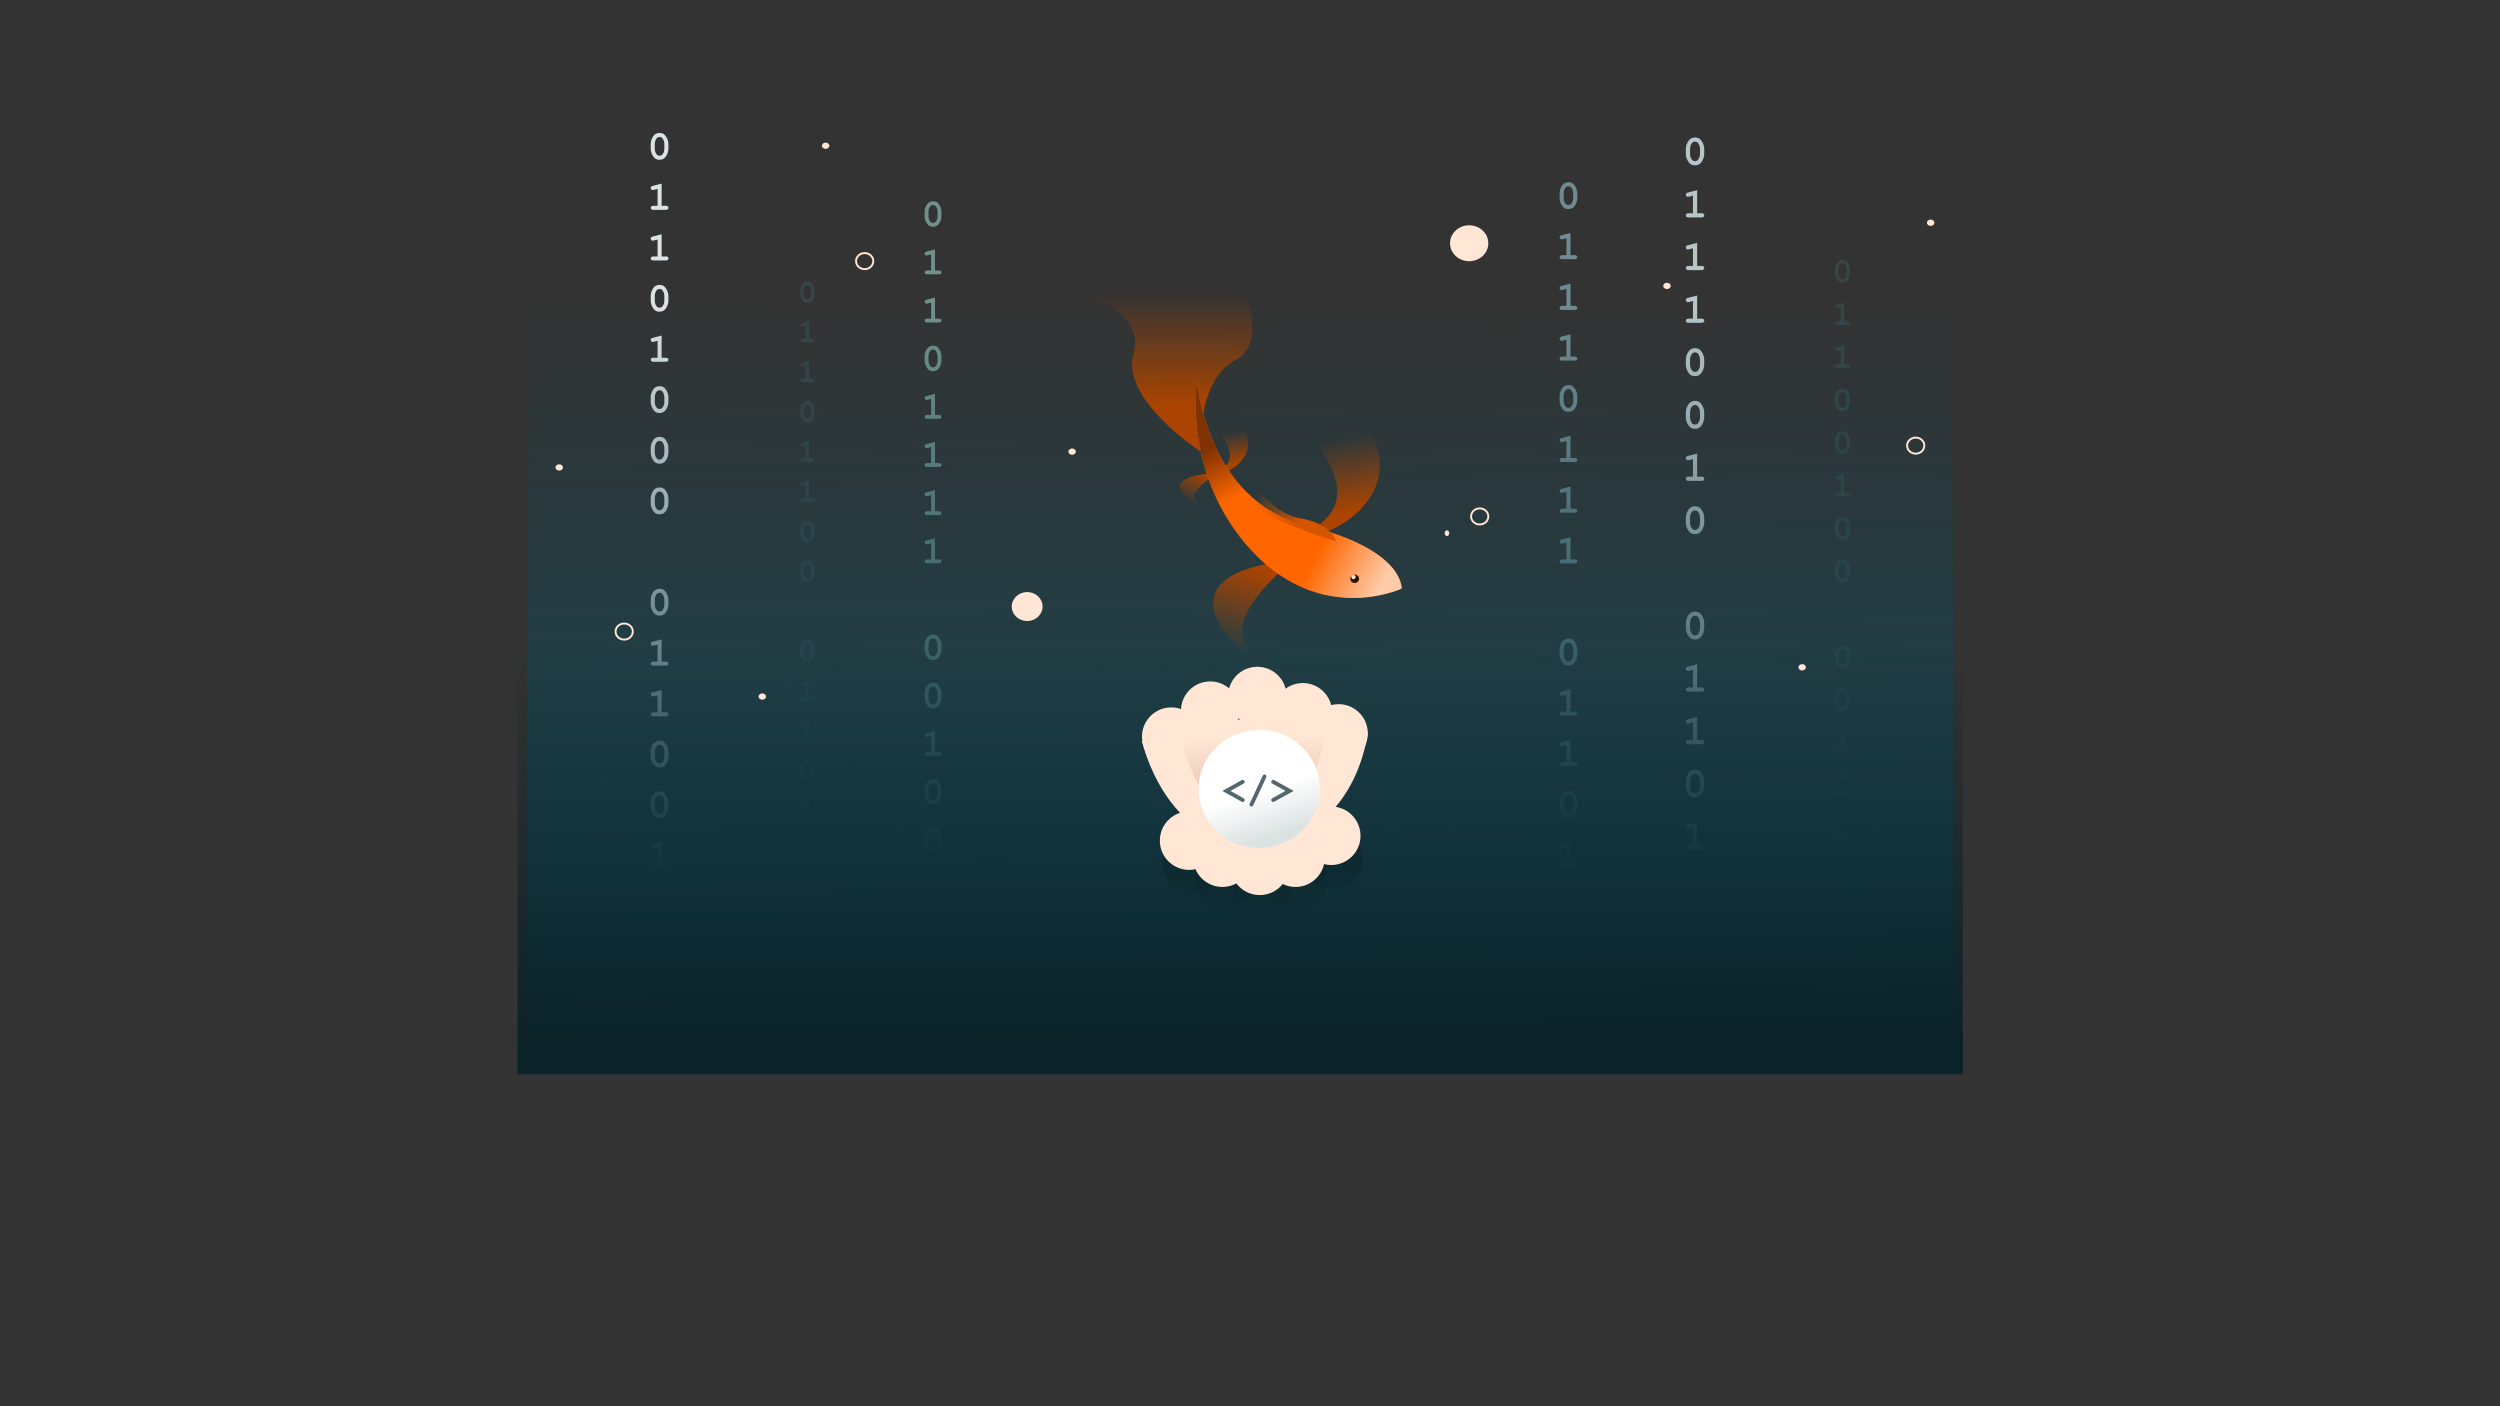 <svg id="eplvde8xcfye1" xmlns="http://www.w3.org/2000/svg" xmlns:xlink="http://www.w3.org/1999/xlink" viewBox="0 0 338.667 190.5" shape-rendering="geometricPrecision" text-rendering="geometricPrecision"><rect x="0" y="0" width="338.667" height="190.5" fill="#333333" stroke="none"/><style><![CDATA[#eplvde8xcfye3_to {animation: eplvde8xcfye3_to__to 4000ms linear infinite normal forwards}@keyframes eplvde8xcfye3_to__to { 0% {transform: translate(159.512px,77.301px)} 50% {transform: translate(159.512px,75.301px)} 100% {transform: translate(159.512px,77.299px)} }#eplvde8xcfye38_to {animation: eplvde8xcfye38_to__to 4000ms linear infinite normal forwards}@keyframes eplvde8xcfye38_to__to { 0% {transform: translate(109.369px,82.799px)} 50% {transform: translate(109.369px,84.794px)} 100% {transform: translate(109.369px,82.799px)} }#eplvde8xcfye56_to {animation: eplvde8xcfye56_to__to 4000ms linear infinite normal forwards}@keyframes eplvde8xcfye56_to__to { 0% {transform: translate(126.396px,81.17px)} 50% {transform: translate(126.396px,79.168px)} 100% {transform: translate(126.396px,81.17px)} }#eplvde8xcfye74_to {animation: eplvde8xcfye74_to__to 4000ms linear infinite normal forwards}@keyframes eplvde8xcfye74_to__to { 0% {transform: translate(212.475px,81.42px)} 50% {transform: translate(212.475px,83.416px)} 100% {transform: translate(212.475px,81.42px)} }#eplvde8xcfye92_to {animation: eplvde8xcfye92_to__to 4000ms linear infinite normal forwards}@keyframes eplvde8xcfye92_to__to { 0% {transform: translate(4.659px,-6.558px)} 50% {transform: translate(4.659px,-4.561px)} 100% {transform: translate(4.659px,-6.558px)} }#eplvde8xcfye113_to {animation: eplvde8xcfye113_to__to 4000ms linear infinite normal forwards}@keyframes eplvde8xcfye113_to__to { 0% {transform: translate(168.018px,61.325px)} 50% {transform: translate(168.018px,64.325px)} 100% {transform: translate(168.018px,61.325px)} }#eplvde8xcfye129_to {animation: eplvde8xcfye129_to__to 4000ms linear infinite normal forwards}@keyframes eplvde8xcfye129_to__to { 0% {transform: translate(259.516px,60.365px)} 50% {transform: translate(259.516px,56.369px)} 100% {transform: translate(259.516px,60.365px)} }#eplvde8xcfye130_to {animation: eplvde8xcfye130_to__to 4000ms linear infinite normal forwards}@keyframes eplvde8xcfye130_to__to { 0% {transform: translate(139.148px,82.168px)} 50% {transform: translate(139.148px,78.172px)} 100% {transform: translate(139.148px,82.168px)} }#eplvde8xcfye137_to {animation: eplvde8xcfye137_to__to 4000ms linear infinite normal forwards}@keyframes eplvde8xcfye137_to__to { 0% {transform: translate(117.133px,35.371px)} 50% {transform: translate(117.133px,32.089px)} 100% {transform: translate(117.133px,35.371px)} }#eplvde8xcfye138_to {animation: eplvde8xcfye138_to__to 4000ms linear infinite normal forwards}@keyframes eplvde8xcfye138_to__to { 0% {transform: translate(84.557px,85.555px)} 50% {transform: translate(84.557px,81.559px)} 100% {transform: translate(84.557px,85.555px)} }#eplvde8xcfye139_to {animation: eplvde8xcfye139_to__to 4000ms linear infinite normal forwards}@keyframes eplvde8xcfye139_to__to { 0% {transform: translate(200.451px,69.961px)} 50% {transform: translate(200.451px,66.46px)} 100% {transform: translate(200.451px,69.961px)} }#eplvde8xcfye140_to {animation: eplvde8xcfye140_to__to 4000ms linear infinite normal forwards}@keyframes eplvde8xcfye140_to__to { 0% {transform: translate(199.025px,32.951px)} 50% {transform: translate(199.025px,29.952px)} 100% {transform: translate(199.025px,32.951px)} }]]></style><defs><linearGradient id="eplvde8xcfye110-fill" x1="166.347" y1="120.356" x2="166.65" y2="41.45" spreadMethod="pad" gradientUnits="userSpaceOnUse"><stop id="eplvde8xcfye110-fill-0" offset="0%" stop-color="rgb(22,68,80)"/><stop id="eplvde8xcfye110-fill-1" offset="100%" stop-color="rgba(22,68,80,0)"/></linearGradient><linearGradient id="eplvde8xcfye112-fill" x1="-171.333" y1="-141.746" x2="-171.116" y2="-87.887" spreadMethod="pad" gradientUnits="userSpaceOnUse"><stop id="eplvde8xcfye112-fill-0" offset="0%" stop-color="rgb(11,34,40)"/><stop id="eplvde8xcfye112-fill-1" offset="100%" stop-color="rgba(11,34,40,0)"/></linearGradient><linearGradient id="eplvde8xcfye115-fill" x1="173.662" y1="66.255" x2="171.639" y2="56.528" spreadMethod="pad" gradientUnits="userSpaceOnUse"><stop id="eplvde8xcfye115-fill-0" offset="0%" stop-color="rgb(170,68,0)"/><stop id="eplvde8xcfye115-fill-1" offset="100%" stop-color="rgba(170,68,0,0)"/></linearGradient><linearGradient id="eplvde8xcfye116-fill" x1="163.266" y1="74.015" x2="158.998" y2="85.349" spreadMethod="pad" gradientUnits="userSpaceOnUse"><stop id="eplvde8xcfye116-fill-0" offset="0%" stop-color="rgb(170,68,0)"/><stop id="eplvde8xcfye116-fill-1" offset="100%" stop-color="rgba(170,68,0,0)"/></linearGradient><linearGradient id="eplvde8xcfye117-fill" x1="158.667" y1="59.643" x2="157.806" y2="55.506" spreadMethod="pad" gradientUnits="userSpaceOnUse"><stop id="eplvde8xcfye117-fill-0" offset="0%" stop-color="rgb(170,68,0)"/><stop id="eplvde8xcfye117-fill-1" offset="100%" stop-color="rgba(170,68,0,0)"/></linearGradient><linearGradient id="eplvde8xcfye118-fill" x1="155.142" y1="61.216" x2="152.999" y2="65.078" spreadMethod="pad" gradientUnits="userSpaceOnUse"><stop id="eplvde8xcfye118-fill-0" offset="0%" stop-color="rgb(170,68,0)"/><stop id="eplvde8xcfye118-fill-1" offset="100%" stop-color="rgba(170,68,0,0)"/></linearGradient><linearGradient id="eplvde8xcfye119-fill" x1="151.872" y1="51.614" x2="151.872" y2="36.427" spreadMethod="pad" gradientUnits="userSpaceOnUse"><stop id="eplvde8xcfye119-fill-0" offset="0%" stop-color="rgb(170,68,0)"/><stop id="eplvde8xcfye119-fill-1" offset="100%" stop-color="rgba(170,68,0,0)"/></linearGradient><linearGradient id="eplvde8xcfye121-fill" x1="179.216" y1="75.718" x2="170.54" y2="71.087" spreadMethod="pad" gradientUnits="userSpaceOnUse"><stop id="eplvde8xcfye121-fill-0" offset="0%" stop-color="rgb(255,204,170)"/><stop id="eplvde8xcfye121-fill-1" offset="100%" stop-color="rgba(255,204,170,0)"/></linearGradient><linearGradient id="eplvde8xcfye122-fill" x1="155.614" y1="57.667" x2="159.025" y2="64.16" spreadMethod="pad" gradientUnits="userSpaceOnUse"><stop id="eplvde8xcfye122-fill-0" offset="0%" stop-color="rgb(128,51,0)"/><stop id="eplvde8xcfye122-fill-1" offset="100%" stop-color="rgba(128,51,0,0)"/></linearGradient><linearGradient id="eplvde8xcfye125-fill" x1="167.664" y1="68.067" x2="161.281" y2="66.251" spreadMethod="pad" gradientUnits="userSpaceOnUse"><stop id="eplvde8xcfye125-fill-0" offset="0%" stop-color="rgb(212,85,0)"/><stop id="eplvde8xcfye125-fill-1" offset="100%" stop-color="rgba(212,85,0,0)"/></linearGradient><linearGradient id="eplvde8xcfye143-fill" x1="169.425" y1="109.226" x2="169.48" y2="129.421" spreadMethod="pad" gradientUnits="userSpaceOnUse"><stop id="eplvde8xcfye143-fill-0" offset="0%" stop-color="rgb(11,34,40)"/><stop id="eplvde8xcfye143-fill-1" offset="100%" stop-color="rgba(11,34,40,0)"/></linearGradient><linearGradient id="eplvde8xcfye144-fill" x1="169.425" y1="109.226" x2="169.48" y2="129.421" spreadMethod="pad" gradientUnits="userSpaceOnUse"><stop id="eplvde8xcfye144-fill-0" offset="0%" stop-color="rgb(11,34,40)"/><stop id="eplvde8xcfye144-fill-1" offset="100%" stop-color="rgba(11,34,40,0)"/></linearGradient><linearGradient id="eplvde8xcfye145-fill" x1="169.425" y1="109.226" x2="169.48" y2="129.421" spreadMethod="pad" gradientUnits="userSpaceOnUse"><stop id="eplvde8xcfye145-fill-0" offset="0%" stop-color="rgb(11,34,40)"/><stop id="eplvde8xcfye145-fill-1" offset="100%" stop-color="rgba(11,34,40,0)"/></linearGradient><linearGradient id="eplvde8xcfye146-fill" x1="169.425" y1="109.226" x2="169.48" y2="129.421" spreadMethod="pad" gradientUnits="userSpaceOnUse"><stop id="eplvde8xcfye146-fill-0" offset="0%" stop-color="rgb(11,34,40)"/><stop id="eplvde8xcfye146-fill-1" offset="100%" stop-color="rgba(11,34,40,0)"/></linearGradient><linearGradient id="eplvde8xcfye147-fill" x1="169.425" y1="109.226" x2="169.48" y2="129.421" spreadMethod="pad" gradientUnits="userSpaceOnUse"><stop id="eplvde8xcfye147-fill-0" offset="0%" stop-color="rgb(11,34,40)"/><stop id="eplvde8xcfye147-fill-1" offset="100%" stop-color="rgba(11,34,40,0)"/></linearGradient><linearGradient id="eplvde8xcfye159-fill" x1="169.241" y1="111.344" x2="168.936" y2="103.669" spreadMethod="pad" gradientUnits="userSpaceOnUse"><stop id="eplvde8xcfye159-fill-0" offset="0%" stop-color="rgb(233,198,175)"/><stop id="eplvde8xcfye159-fill-1" offset="100%" stop-color="rgba(233,198,175,0)"/></linearGradient><linearGradient id="eplvde8xcfye161-fill" x1="173.538" y1="116.199" x2="171.593" y2="110.207" spreadMethod="pad" gradientUnits="userSpaceOnUse"><stop id="eplvde8xcfye161-fill-0" offset="0%" stop-color="rgb(219,227,226)"/><stop id="eplvde8xcfye161-fill-1" offset="100%" stop-color="rgba(219,227,226,0)"/></linearGradient></defs><g id="eplvde8xcfye2"><g id="eplvde8xcfye3_to" transform="translate(159.512,77.301)"><g id="eplvde8xcfye3" transform="translate(-159.512,-77.299)"><g id="eplvde8xcfye4" transform="matrix(1 0 0 1 0.534 -9.443)"><path id="eplvde8xcfye5" d="M90.014,28.967L90.014,29.57Q90.014,30.106,89.703,30.596Q89.395,31.087,88.818,31.087Q88.486,31.087,88.256,30.942Q88.028,30.795,87.821,30.403Q87.618,30.009,87.618,29.57L87.618,28.967Q87.618,28.433,87.926,27.943Q88.234,27.45,88.81,27.45Q89.14,27.45,89.368,27.595Q89.598,27.739,89.805,28.133Q90.014,28.525,90.014,28.967ZM89.462,28.967Q89.462,28.519,89.212,28.184Q89.07,27.999,88.813,27.999Q88.564,27.999,88.406,28.203Q88.167,28.511,88.167,28.967L88.167,29.57Q88.167,30.02,88.419,30.352Q88.559,30.537,88.818,30.537Q89.065,30.537,89.223,30.334Q89.462,30.025,89.462,29.57Z" fill="rgb(219,226,227)" stroke="none" stroke-width="0.274"/><path id="eplvde8xcfye6" d="M89.095,34.311L89.095,37.318L89.649,37.318Q89.848,37.318,89.931,37.395Q90.016,37.47,90.016,37.594Q90.016,37.714,89.931,37.792Q89.848,37.867,89.649,37.867L87.99,37.867Q87.792,37.867,87.706,37.792Q87.623,37.714,87.623,37.591Q87.623,37.47,87.706,37.395Q87.792,37.318,87.99,37.318L88.545,37.318L88.545,35.026L88.055,35.155Q87.937,35.187,87.878,35.187Q87.773,35.187,87.696,35.104Q87.62,35.021,87.62,34.9Q87.62,34.79,87.677,34.729Q87.733,34.664,87.913,34.616Z" fill="rgb(219,226,227)" stroke="none" stroke-width="0.274"/><path id="eplvde8xcfye7" d="M89.095,41.172L89.095,44.179L89.649,44.179Q89.848,44.179,89.931,44.256Q90.016,44.331,90.016,44.455Q90.016,44.575,89.931,44.653Q89.848,44.728,89.649,44.728L87.99,44.728Q87.792,44.728,87.706,44.653Q87.623,44.575,87.623,44.452Q87.623,44.331,87.706,44.256Q87.792,44.179,87.99,44.179L88.545,44.179L88.545,41.887L88.055,42.016Q87.937,42.048,87.878,42.048Q87.773,42.048,87.696,41.965Q87.62,41.882,87.62,41.761Q87.62,41.651,87.677,41.59Q87.733,41.525,87.913,41.477Z" fill="rgb(219,226,227)" stroke="none" stroke-width="0.274"/><path id="eplvde8xcfye8" d="M90.014,49.549L90.014,50.152Q90.014,50.688,89.703,51.179Q89.395,51.669,88.818,51.669Q88.486,51.669,88.256,51.525Q88.028,51.377,87.821,50.986Q87.618,50.592,87.618,50.152L87.618,49.549Q87.618,49.016,87.926,48.526Q88.234,48.033,88.81,48.033Q89.14,48.033,89.368,48.177Q89.598,48.322,89.805,48.716Q90.014,49.107,90.014,49.549ZM89.462,49.549Q89.462,49.102,89.212,48.767Q89.07,48.582,88.813,48.582Q88.564,48.582,88.406,48.786Q88.167,49.094,88.167,49.549L88.167,50.152Q88.167,50.603,88.419,50.935Q88.559,51.12,88.818,51.12Q89.065,51.12,89.223,50.916Q89.462,50.608,89.462,50.152Z" fill="rgb(219,226,227)" stroke="none" stroke-width="0.274"/><path id="eplvde8xcfye9" d="M89.095,54.893L89.095,57.9L89.649,57.9Q89.848,57.9,89.931,57.978Q90.016,58.053,90.016,58.176Q90.016,58.297,89.931,58.375Q89.848,58.45,89.649,58.45L87.99,58.45Q87.792,58.45,87.706,58.375Q87.623,58.297,87.623,58.174Q87.623,58.053,87.706,57.978Q87.792,57.9,87.99,57.9L88.545,57.9L88.545,55.609L88.055,55.738Q87.937,55.77,87.878,55.77Q87.773,55.77,87.696,55.687Q87.62,55.604,87.62,55.483Q87.62,55.373,87.677,55.312Q87.733,55.247,87.913,55.199Z" fill="rgb(219,226,227)" stroke="none" stroke-width="0.274"/><path id="eplvde8xcfye10" d="M90.014,63.271L90.014,63.874Q90.014,64.41,89.703,64.901Q89.395,65.391,88.818,65.391Q88.486,65.391,88.256,65.246Q88.028,65.099,87.821,64.708Q87.618,64.314,87.618,63.874L87.618,63.271Q87.618,62.738,87.926,62.247Q88.234,61.754,88.81,61.754Q89.14,61.754,89.368,61.899Q89.598,62.044,89.805,62.438Q90.014,62.829,90.014,63.271ZM89.462,63.271Q89.462,62.824,89.212,62.489Q89.07,62.304,88.813,62.304Q88.564,62.304,88.406,62.507Q88.167,62.816,88.167,63.271L88.167,63.874Q88.167,64.324,88.419,64.657Q88.559,64.842,88.818,64.842Q89.065,64.842,89.223,64.638Q89.462,64.33,89.462,63.874Z" fill="rgb(219,226,227)" stroke="none" stroke-width="0.274"/><path id="eplvde8xcfye11" d="M90.014,70.132L90.014,70.735Q90.014,71.271,89.703,71.762Q89.395,72.252,88.818,72.252Q88.486,72.252,88.256,72.107Q88.028,71.96,87.821,71.569Q87.618,71.175,87.618,70.735L87.618,70.132Q87.618,69.599,87.926,69.108Q88.234,68.615,88.81,68.615Q89.14,68.615,89.368,68.76Q89.598,68.905,89.805,69.299Q90.014,69.69,90.014,70.132ZM89.462,70.132Q89.462,69.685,89.212,69.35Q89.07,69.165,88.813,69.165Q88.564,69.165,88.406,69.368Q88.167,69.677,88.167,70.132L88.167,70.735Q88.167,71.185,88.419,71.518Q88.559,71.703,88.818,71.703Q89.065,71.703,89.223,71.499Q89.462,71.191,89.462,70.735Z" fill="rgb(219,226,227)" stroke="none" stroke-width="0.274"/><path id="eplvde8xcfye12" d="M90.014,76.993L90.014,77.596Q90.014,78.132,89.703,78.622Q89.395,79.113,88.818,79.113Q88.486,79.113,88.256,78.968Q88.028,78.821,87.821,78.43Q87.618,78.036,87.618,77.596L87.618,76.993Q87.618,76.46,87.926,75.969Q88.234,75.476,88.81,75.476Q89.14,75.476,89.368,75.621Q89.598,75.766,89.805,76.16Q90.014,76.551,90.014,76.993ZM89.462,76.993Q89.462,76.545,89.212,76.21Q89.07,76.026,88.813,76.026Q88.564,76.026,88.406,76.229Q88.167,76.537,88.167,76.993L88.167,77.596Q88.167,78.046,88.419,78.379Q88.559,78.564,88.818,78.564Q89.065,78.564,89.223,78.36Q89.462,78.052,89.462,77.596Z" fill="rgb(219,226,227)" stroke="none" stroke-width="0.274"/><path id="eplvde8xcfye13" d="M90.014,90.715L90.014,91.318Q90.014,91.854,89.703,92.344Q89.395,92.835,88.818,92.835Q88.486,92.835,88.256,92.69Q88.028,92.543,87.821,92.151Q87.618,91.757,87.618,91.318L87.618,90.715Q87.618,90.181,87.926,89.691Q88.234,89.198,88.81,89.198Q89.14,89.198,89.368,89.343Q89.598,89.487,89.805,89.881Q90.014,90.273,90.014,90.715ZM89.462,90.715Q89.462,90.267,89.212,89.932Q89.07,89.747,88.813,89.747Q88.564,89.747,88.406,89.951Q88.167,90.259,88.167,90.715L88.167,91.318Q88.167,91.768,88.419,92.1Q88.559,92.285,88.818,92.285Q89.065,92.285,89.223,92.082Q89.462,91.773,89.462,91.318Z" fill="rgb(219,226,227)" stroke="none" stroke-width="0.274"/><path id="eplvde8xcfye14" d="M89.095,96.059L89.095,99.066L89.649,99.066Q89.848,99.066,89.931,99.144Q90.016,99.219,90.016,99.342Q90.016,99.462,89.931,99.54Q89.848,99.615,89.649,99.615L87.99,99.615Q87.792,99.615,87.706,99.54Q87.623,99.462,87.623,99.339Q87.623,99.219,87.706,99.144Q87.792,99.066,87.99,99.066L88.545,99.066L88.545,96.774L88.055,96.903Q87.937,96.935,87.878,96.935Q87.773,96.935,87.696,96.852Q87.62,96.769,87.62,96.648Q87.62,96.539,87.677,96.477Q87.733,96.413,87.913,96.364Z" fill="rgb(219,226,227)" stroke="none" stroke-width="0.274"/><path id="eplvde8xcfye15" d="M89.095,102.92L89.095,105.927L89.649,105.927Q89.848,105.927,89.931,106.004Q90.016,106.079,90.016,106.203Q90.016,106.323,89.931,106.401Q89.848,106.476,89.649,106.476L87.99,106.476Q87.792,106.476,87.706,106.401Q87.623,106.323,87.623,106.2Q87.623,106.079,87.706,106.004Q87.792,105.927,87.99,105.927L88.545,105.927L88.545,103.635L88.055,103.764Q87.937,103.796,87.878,103.796Q87.773,103.796,87.696,103.713Q87.62,103.63,87.62,103.509Q87.62,103.399,87.677,103.338Q87.733,103.273,87.913,103.225Z" fill="rgb(219,226,227)" stroke="none" stroke-width="0.274"/><path id="eplvde8xcfye16" d="M90.014,111.297L90.014,111.9Q90.014,112.436,89.703,112.927Q89.395,113.417,88.818,113.417Q88.486,113.417,88.256,113.273Q88.028,113.125,87.821,112.734Q87.618,112.34,87.618,111.9L87.618,111.297Q87.618,110.764,87.926,110.274Q88.234,109.781,88.81,109.781Q89.14,109.781,89.368,109.925Q89.598,110.07,89.805,110.464Q90.014,110.855,90.014,111.297ZM89.462,111.297Q89.462,110.85,89.212,110.515Q89.07,110.33,88.813,110.33Q88.564,110.33,88.406,110.534Q88.167,110.842,88.167,111.297L88.167,111.9Q88.167,112.351,88.419,112.683Q88.559,112.868,88.818,112.868Q89.065,112.868,89.223,112.664Q89.462,112.356,89.462,111.9Z" fill="rgb(219,226,227)" stroke="none" stroke-width="0.274"/><path id="eplvde8xcfye17" d="M90.014,118.158L90.014,118.761Q90.014,119.297,89.703,119.788Q89.395,120.278,88.818,120.278Q88.486,120.278,88.256,120.134Q88.028,119.986,87.821,119.595Q87.618,119.201,87.618,118.761L87.618,118.158Q87.618,117.625,87.926,117.135Q88.234,116.641,88.81,116.641Q89.14,116.641,89.368,116.786Q89.598,116.931,89.805,117.325Q90.014,117.716,90.014,118.158ZM89.462,118.158Q89.462,117.711,89.212,117.376Q89.07,117.191,88.813,117.191Q88.564,117.191,88.406,117.395Q88.167,117.703,88.167,118.158L88.167,118.761Q88.167,119.212,88.419,119.544Q88.559,119.729,88.818,119.729Q89.065,119.729,89.223,119.525Q89.462,119.217,89.462,118.761Z" fill="rgb(219,226,227)" stroke="none" stroke-width="0.274"/><path id="eplvde8xcfye18" d="M89.095,123.502L89.095,126.509L89.649,126.509Q89.848,126.509,89.931,126.587Q90.016,126.662,90.016,126.785Q90.016,126.906,89.931,126.984Q89.848,127.059,89.649,127.059L87.99,127.059Q87.792,127.059,87.706,126.984Q87.623,126.906,87.623,126.783Q87.623,126.662,87.706,126.587Q87.792,126.509,87.99,126.509L88.545,126.509L88.545,124.218L88.055,124.347Q87.937,124.379,87.878,124.379Q87.773,124.379,87.696,124.296Q87.62,124.213,87.62,124.092Q87.62,123.982,87.677,123.92Q87.733,123.856,87.913,123.808Z" fill="rgb(219,226,227)" stroke="none" stroke-width="0.274"/><path id="eplvde8xcfye19" d="M90.014,131.88L90.014,132.483Q90.014,133.019,89.703,133.51Q89.395,134,88.818,134Q88.486,134,88.256,133.855Q88.028,133.708,87.821,133.317Q87.618,132.923,87.618,132.483L87.618,131.88Q87.618,131.347,87.926,130.856Q88.234,130.363,88.81,130.363Q89.14,130.363,89.368,130.508Q89.598,130.653,89.805,131.047Q90.014,131.438,90.014,131.88ZM89.462,131.88Q89.462,131.433,89.212,131.098Q89.07,130.913,88.813,130.913Q88.564,130.913,88.406,131.116Q88.167,131.425,88.167,131.88L88.167,132.483Q88.167,132.933,88.419,133.266Q88.559,133.451,88.818,133.451Q89.065,133.451,89.223,133.247Q89.462,132.939,89.462,132.483Z" fill="rgb(219,226,227)" stroke="none" stroke-width="0.274"/><path id="eplvde8xcfye20" d="M89.095,137.224L89.095,140.231L89.649,140.231Q89.848,140.231,89.931,140.309Q90.016,140.384,90.016,140.507Q90.016,140.628,89.931,140.706Q89.848,140.781,89.649,140.781L87.99,140.781Q87.792,140.781,87.706,140.706Q87.623,140.628,87.623,140.505Q87.623,140.384,87.706,140.309Q87.792,140.231,87.99,140.231L88.545,140.231L88.545,137.94L88.055,138.068Q87.937,138.101,87.878,138.101Q87.773,138.101,87.696,138.017Q87.62,137.934,87.62,137.814Q87.62,137.704,87.677,137.642Q87.733,137.578,87.913,137.53Z" fill="rgb(219,226,227)" stroke="none" stroke-width="0.274"/></g><g id="eplvde8xcfye21" transform="matrix(1 0 0 1 0.534 -9.443)"><path id="eplvde8xcfye22" d="M230.333,29.638L230.333,30.266Q230.333,30.823,230.009,31.333Q229.689,31.843,229.089,31.843Q228.744,31.843,228.504,31.693Q228.267,31.54,228.052,31.133Q227.84,30.723,227.84,30.266L227.84,29.638Q227.84,29.083,228.161,28.573Q228.481,28.06,229.081,28.06Q229.424,28.06,229.661,28.211Q229.9,28.361,230.115,28.771Q230.333,29.178,230.333,29.638ZM229.758,29.638Q229.758,29.173,229.499,28.824Q229.351,28.632,229.084,28.632Q228.824,28.632,228.66,28.844Q228.412,29.164,228.412,29.638L228.412,30.266Q228.412,30.734,228.674,31.08Q228.819,31.272,229.089,31.272Q229.346,31.272,229.51,31.06Q229.758,30.739,229.758,30.266Z" fill="rgb(183,196,200)" stroke="none" stroke-width="0.285"/><path id="eplvde8xcfye23" d="M229.376,35.197L229.376,38.325L229.953,38.325Q230.16,38.325,230.246,38.406Q230.335,38.484,230.335,38.612Q230.335,38.738,230.246,38.819Q230.16,38.897,229.953,38.897L228.228,38.897Q228.021,38.897,227.932,38.819Q227.846,38.738,227.846,38.61Q227.846,38.484,227.932,38.406Q228.021,38.325,228.228,38.325L228.805,38.325L228.805,35.942L228.295,36.075Q228.172,36.109,228.111,36.109Q228.002,36.109,227.921,36.022Q227.843,35.936,227.843,35.811Q227.843,35.696,227.901,35.632Q227.96,35.565,228.147,35.515Z" fill="rgb(183,196,200)" stroke="none" stroke-width="0.285"/><path id="eplvde8xcfye24" d="M229.376,42.334L229.376,45.462L229.953,45.462Q230.16,45.462,230.246,45.543Q230.335,45.621,230.335,45.749Q230.335,45.875,230.246,45.956Q230.16,46.034,229.953,46.034L228.228,46.034Q228.021,46.034,227.932,45.956Q227.846,45.875,227.846,45.746Q227.846,45.621,227.932,45.543Q228.021,45.462,228.228,45.462L228.805,45.462L228.805,43.078L228.295,43.212Q228.172,43.246,228.111,43.246Q228.002,43.246,227.921,43.159Q227.843,43.073,227.843,42.947Q227.843,42.833,227.901,42.769Q227.96,42.702,228.147,42.652Z" fill="rgb(183,196,200)" stroke="none" stroke-width="0.285"/><path id="eplvde8xcfye25" d="M229.376,49.471L229.376,52.599L229.953,52.599Q230.16,52.599,230.246,52.68Q230.335,52.758,230.335,52.886Q230.335,53.012,230.246,53.092Q230.16,53.17,229.953,53.17L228.228,53.17Q228.021,53.17,227.932,53.092Q227.846,53.012,227.846,52.883Q227.846,52.758,227.932,52.68Q228.021,52.599,228.228,52.599L228.805,52.599L228.805,50.215L228.295,50.349Q228.172,50.383,228.111,50.383Q228.002,50.383,227.921,50.296Q227.843,50.21,227.843,50.084Q227.843,49.97,227.901,49.906Q227.96,49.839,228.147,49.789Z" fill="rgb(183,196,200)" stroke="none" stroke-width="0.285"/><path id="eplvde8xcfye26" d="M230.333,58.186L230.333,58.813Q230.333,59.371,230.009,59.881Q229.689,60.391,229.089,60.391Q228.744,60.391,228.504,60.24Q228.267,60.087,228.052,59.68Q227.84,59.27,227.84,58.813L227.84,58.186Q227.84,57.631,228.161,57.121Q228.481,56.608,229.081,56.608Q229.424,56.608,229.661,56.758Q229.9,56.909,230.115,57.319Q230.333,57.726,230.333,58.186ZM229.758,58.186Q229.758,57.72,229.499,57.372Q229.351,57.179,229.084,57.179Q228.824,57.179,228.66,57.391Q228.412,57.712,228.412,58.186L228.412,58.813Q228.412,59.281,228.674,59.627Q228.819,59.819,229.089,59.819Q229.346,59.819,229.51,59.608Q229.758,59.287,229.758,58.813Z" fill="rgb(183,196,200)" stroke="none" stroke-width="0.285"/><path id="eplvde8xcfye27" d="M230.333,65.323L230.333,65.95Q230.333,66.507,230.009,67.018Q229.689,67.528,229.089,67.528Q228.744,67.528,228.504,67.377Q228.267,67.224,228.052,66.817Q227.84,66.407,227.84,65.95L227.84,65.323Q227.84,64.768,228.161,64.258Q228.481,63.745,229.081,63.745Q229.424,63.745,229.661,63.895Q229.9,64.046,230.115,64.456Q230.333,64.863,230.333,65.323ZM229.758,65.323Q229.758,64.857,229.499,64.509Q229.351,64.316,229.084,64.316Q228.824,64.316,228.66,64.528Q228.412,64.849,228.412,65.323L228.412,65.95Q228.412,66.418,228.674,66.764Q228.819,66.956,229.089,66.956Q229.346,66.956,229.51,66.744Q229.758,66.424,229.758,65.95Z" fill="rgb(183,196,200)" stroke="none" stroke-width="0.285"/><path id="eplvde8xcfye28" d="M229.376,70.882L229.376,74.01L229.953,74.01Q230.16,74.01,230.246,74.09Q230.335,74.168,230.335,74.297Q230.335,74.422,230.246,74.503Q230.16,74.581,229.953,74.581L228.228,74.581Q228.021,74.581,227.932,74.503Q227.846,74.422,227.846,74.294Q227.846,74.168,227.932,74.09Q228.021,74.01,228.228,74.01L228.805,74.01L228.805,71.626L228.295,71.76Q228.172,71.793,228.111,71.793Q228.002,71.793,227.921,71.707Q227.843,71.62,227.843,71.495Q227.843,71.381,227.901,71.317Q227.96,71.25,228.147,71.199Z" fill="rgb(183,196,200)" stroke="none" stroke-width="0.285"/><path id="eplvde8xcfye29" d="M230.333,79.596L230.333,80.224Q230.333,80.781,230.009,81.291Q229.689,81.802,229.089,81.802Q228.744,81.802,228.504,81.651Q228.267,81.498,228.052,81.091Q227.84,80.681,227.84,80.224L227.84,79.596Q227.84,79.042,228.161,78.531Q228.481,78.019,229.081,78.019Q229.424,78.019,229.661,78.169Q229.9,78.32,230.115,78.729Q230.333,79.136,230.333,79.596ZM229.758,79.596Q229.758,79.131,229.499,78.782Q229.351,78.59,229.084,78.59Q228.824,78.59,228.66,78.802Q228.412,79.122,228.412,79.596L228.412,80.224Q228.412,80.692,228.674,81.038Q228.819,81.23,229.089,81.23Q229.346,81.23,229.51,81.018Q229.758,80.698,229.758,80.224Z" fill="rgb(183,196,200)" stroke="none" stroke-width="0.285"/><path id="eplvde8xcfye30" d="M230.333,93.87L230.333,94.497Q230.333,95.055,230.009,95.565Q229.689,96.075,229.089,96.075Q228.744,96.075,228.504,95.925Q228.267,95.772,228.052,95.364Q227.84,94.955,227.84,94.497L227.84,93.87Q227.84,93.315,228.161,92.805Q228.481,92.292,229.081,92.292Q229.424,92.292,229.661,92.443Q229.9,92.593,230.115,93.003Q230.333,93.41,230.333,93.87ZM229.758,93.87Q229.758,93.405,229.499,93.056Q229.351,92.864,229.084,92.864Q228.824,92.864,228.66,93.076Q228.412,93.396,228.412,93.87L228.412,94.497Q228.412,94.966,228.674,95.312Q228.819,95.504,229.089,95.504Q229.346,95.504,229.51,95.292Q229.758,94.971,229.758,94.497Z" fill="rgb(183,196,200)" stroke="none" stroke-width="0.285"/><path id="eplvde8xcfye31" d="M229.376,99.429L229.376,102.557L229.953,102.557Q230.16,102.557,230.246,102.638Q230.335,102.716,230.335,102.844Q230.335,102.97,230.246,103.051Q230.16,103.129,229.953,103.129L228.228,103.129Q228.021,103.129,227.932,103.051Q227.846,102.97,227.846,102.841Q227.846,102.716,227.932,102.638Q228.021,102.557,228.228,102.557L228.805,102.557L228.805,100.174L228.295,100.307Q228.172,100.341,228.111,100.341Q228.002,100.341,227.921,100.254Q227.843,100.168,227.843,100.043Q227.843,99.928,227.901,99.864Q227.96,99.797,228.147,99.747Z" fill="rgb(183,196,200)" stroke="none" stroke-width="0.285"/><path id="eplvde8xcfye32" d="M229.376,106.566L229.376,109.694L229.953,109.694Q230.16,109.694,230.246,109.775Q230.335,109.853,230.335,109.981Q230.335,110.107,230.246,110.187Q230.16,110.266,229.953,110.266L228.228,110.266Q228.021,110.266,227.932,110.187Q227.846,110.107,227.846,109.978Q227.846,109.853,227.932,109.775Q228.021,109.694,228.228,109.694L228.805,109.694L228.805,107.31L228.295,107.444Q228.172,107.478,228.111,107.478Q228.002,107.478,227.921,107.391Q227.843,107.305,227.843,107.179Q227.843,107.065,227.901,107.001Q227.96,106.934,228.147,106.884Z" fill="rgb(183,196,200)" stroke="none" stroke-width="0.285"/><path id="eplvde8xcfye33" d="M230.333,115.281L230.333,115.908Q230.333,116.466,230.009,116.976Q229.689,117.486,229.089,117.486Q228.744,117.486,228.504,117.335Q228.267,117.182,228.052,116.775Q227.84,116.365,227.84,115.908L227.84,115.281Q227.84,114.726,228.161,114.216Q228.481,113.703,229.081,113.703Q229.424,113.703,229.661,113.853Q229.9,114.004,230.115,114.414Q230.333,114.821,230.333,115.281ZM229.758,115.281Q229.758,114.815,229.499,114.467Q229.351,114.274,229.084,114.274Q228.824,114.274,228.66,114.486Q228.412,114.807,228.412,115.281L228.412,115.908Q228.412,116.376,228.674,116.722Q228.819,116.915,229.089,116.915Q229.346,116.915,229.51,116.703Q229.758,116.382,229.758,115.908Z" fill="rgb(183,196,200)" stroke="none" stroke-width="0.285"/><path id="eplvde8xcfye34" d="M229.376,120.84L229.376,123.968L229.953,123.968Q230.16,123.968,230.246,124.049Q230.335,124.127,230.335,124.255Q230.335,124.38,230.246,124.461Q230.16,124.539,229.953,124.539L228.228,124.539Q228.021,124.539,227.932,124.461Q227.846,124.38,227.846,124.252Q227.846,124.127,227.932,124.049Q228.021,123.968,228.228,123.968L228.805,123.968L228.805,121.584L228.295,121.718Q228.172,121.751,228.111,121.751Q228.002,121.751,227.921,121.665Q227.843,121.579,227.843,121.453Q227.843,121.339,227.901,121.275Q227.96,121.208,228.147,121.158Z" fill="rgb(183,196,200)" stroke="none" stroke-width="0.285"/><path id="eplvde8xcfye35" d="M229.376,127.977L229.376,131.105L229.953,131.105Q230.16,131.105,230.246,131.185Q230.335,131.264,230.335,131.392Q230.335,131.517,230.246,131.598Q230.16,131.676,229.953,131.676L228.228,131.676Q228.021,131.676,227.932,131.598Q227.846,131.517,227.846,131.389Q227.846,131.264,227.932,131.185Q228.021,131.105,228.228,131.105L228.805,131.105L228.805,128.721L228.295,128.855Q228.172,128.888,228.111,128.888Q228.002,128.888,227.921,128.802Q227.843,128.716,227.843,128.59Q227.843,128.476,227.901,128.412Q227.96,128.345,228.147,128.295Z" fill="rgb(183,196,200)" stroke="none" stroke-width="0.285"/><path id="eplvde8xcfye36" d="M230.333,136.692L230.333,137.319Q230.333,137.876,230.009,138.387Q229.689,138.897,229.089,138.897Q228.744,138.897,228.504,138.746Q228.267,138.593,228.052,138.186Q227.84,137.776,227.84,137.319L227.84,136.692Q227.84,136.137,228.161,135.627Q228.481,135.114,229.081,135.114Q229.424,135.114,229.661,135.264Q229.9,135.415,230.115,135.824Q230.333,136.232,230.333,136.692ZM229.758,136.692Q229.758,136.226,229.499,135.877Q229.351,135.685,229.084,135.685Q228.824,135.685,228.66,135.897Q228.412,136.218,228.412,136.692L228.412,137.319Q228.412,137.787,228.674,138.133Q228.819,138.325,229.089,138.325Q229.346,138.325,229.51,138.113Q229.758,137.793,229.758,137.319Z" fill="rgb(183,196,200)" stroke="none" stroke-width="0.285"/><path id="eplvde8xcfye37" d="M230.333,143.828L230.333,144.456Q230.333,145.013,230.009,145.523Q229.689,146.034,229.089,146.034Q228.744,146.034,228.504,145.883Q228.267,145.73,228.052,145.323Q227.84,144.913,227.84,144.456L227.84,143.828Q227.84,143.274,228.161,142.763Q228.481,142.25,229.081,142.25Q229.424,142.25,229.661,142.401Q229.9,142.552,230.115,142.961Q230.333,143.368,230.333,143.828ZM229.758,143.828Q229.758,143.363,229.499,143.014Q229.351,142.822,229.084,142.822Q228.824,142.822,228.66,143.034Q228.412,143.354,228.412,143.828L228.412,144.456Q228.412,144.924,228.674,145.27Q228.819,145.462,229.089,145.462Q229.346,145.462,229.51,145.25Q229.758,144.93,229.758,144.456Z" fill="rgb(183,196,200)" stroke="none" stroke-width="0.285"/></g></g></g><g id="eplvde8xcfye38_to" transform="translate(109.369,82.799)"><g id="eplvde8xcfye38" transform="translate(-109.369,-82.799)"><g id="eplvde8xcfye39" transform="matrix(1 0 0 1 4.659 -6.558)"><path id="eplvde8xcfye40" d="M105.652,45.896L105.652,46.371Q105.652,46.793,105.407,47.179Q105.164,47.566,104.71,47.566Q104.449,47.566,104.267,47.452Q104.088,47.336,103.925,47.027Q103.765,46.717,103.765,46.371L103.765,45.896Q103.765,45.476,104.007,45.09Q104.25,44.702,104.704,44.702Q104.964,44.702,105.143,44.816Q105.324,44.93,105.487,45.24Q105.652,45.548,105.652,45.896ZM105.217,45.896Q105.217,45.544,105.021,45.28Q104.909,45.134,104.706,45.134Q104.51,45.134,104.385,45.295Q104.197,45.537,104.197,45.896L104.197,46.371Q104.197,46.726,104.396,46.987Q104.506,47.133,104.71,47.133Q104.904,47.133,105.029,46.973Q105.217,46.73,105.217,46.371Z" fill="rgb(55,69,72)" stroke="none" stroke-width="0.216"/><path id="eplvde8xcfye41" d="M104.928,50.105L104.928,52.473L105.365,52.473Q105.521,52.473,105.586,52.534Q105.654,52.593,105.654,52.69Q105.654,52.785,105.586,52.846Q105.521,52.905,105.365,52.905L104.058,52.905Q103.902,52.905,103.834,52.846Q103.769,52.785,103.769,52.688Q103.769,52.593,103.834,52.534Q103.902,52.473,104.058,52.473L104.495,52.473L104.495,50.668L104.109,50.769Q104.016,50.795,103.969,50.795Q103.887,50.795,103.826,50.729Q103.767,50.664,103.767,50.569Q103.767,50.482,103.811,50.434Q103.855,50.383,103.997,50.345Z" fill="rgb(55,69,72)" stroke="none" stroke-width="0.216"/><path id="eplvde8xcfye42" d="M104.928,55.507L104.928,57.875L105.365,57.875Q105.521,57.875,105.586,57.937Q105.654,57.996,105.654,58.093Q105.654,58.188,105.586,58.249Q105.521,58.308,105.365,58.308L104.058,58.308Q103.902,58.308,103.834,58.249Q103.769,58.188,103.769,58.091Q103.769,57.996,103.834,57.937Q103.902,57.875,104.058,57.875L104.495,57.875L104.495,56.071L104.109,56.172Q104.016,56.198,103.969,56.198Q103.887,56.198,103.826,56.132Q103.767,56.067,103.767,55.972Q103.767,55.885,103.811,55.837Q103.855,55.786,103.997,55.748Z" fill="rgb(55,69,72)" stroke="none" stroke-width="0.216"/><path id="eplvde8xcfye43" d="M105.652,62.105L105.652,62.58Q105.652,63.002,105.407,63.388Q105.164,63.774,104.71,63.774Q104.449,63.774,104.267,63.66Q104.088,63.544,103.925,63.236Q103.765,62.926,103.765,62.58L103.765,62.105Q103.765,61.685,104.007,61.299Q104.25,60.91,104.704,60.91Q104.964,60.91,105.143,61.024Q105.324,61.138,105.487,61.448Q105.652,61.757,105.652,62.105ZM105.217,62.105Q105.217,61.752,105.021,61.489Q104.909,61.343,104.706,61.343Q104.51,61.343,104.385,61.503Q104.197,61.746,104.197,62.105L104.197,62.58Q104.197,62.934,104.396,63.196Q104.506,63.342,104.71,63.342Q104.904,63.342,105.029,63.181Q105.217,62.939,105.217,62.58Z" fill="rgb(55,69,72)" stroke="none" stroke-width="0.216"/><path id="eplvde8xcfye44" d="M104.928,66.313L104.928,68.681L105.365,68.681Q105.521,68.681,105.586,68.742Q105.654,68.801,105.654,68.899Q105.654,68.994,105.586,69.055Q105.521,69.114,105.365,69.114L104.058,69.114Q103.902,69.114,103.834,69.055Q103.769,68.994,103.769,68.896Q103.769,68.801,103.834,68.742Q103.902,68.681,104.058,68.681L104.495,68.681L104.495,66.877L104.109,66.978Q104.016,67.003,103.969,67.003Q103.887,67.003,103.826,66.938Q103.767,66.872,103.767,66.778Q103.767,66.691,103.811,66.642Q103.855,66.592,103.997,66.554Z" fill="rgb(55,69,72)" stroke="none" stroke-width="0.216"/><path id="eplvde8xcfye45" d="M104.928,71.716L104.928,74.084L105.365,74.084Q105.521,74.084,105.586,74.145Q105.654,74.204,105.654,74.301Q105.654,74.396,105.586,74.458Q105.521,74.517,105.365,74.517L104.058,74.517Q103.902,74.517,103.834,74.458Q103.769,74.396,103.769,74.299Q103.769,74.204,103.834,74.145Q103.902,74.084,104.058,74.084L104.495,74.084L104.495,72.28L104.109,72.381Q104.016,72.406,103.969,72.406Q103.887,72.406,103.826,72.341Q103.767,72.275,103.767,72.18Q103.767,72.094,103.811,72.045Q103.855,71.995,103.997,71.957Z" fill="rgb(55,69,72)" stroke="none" stroke-width="0.216"/><path id="eplvde8xcfye46" d="M105.652,78.314L105.652,78.788Q105.652,79.21,105.407,79.597Q105.164,79.983,104.71,79.983Q104.449,79.983,104.267,79.869Q104.088,79.753,103.925,79.445Q103.765,79.134,103.765,78.788L103.765,78.314Q103.765,77.894,104.007,77.507Q104.25,77.119,104.704,77.119Q104.964,77.119,105.143,77.233Q105.324,77.347,105.487,77.657Q105.652,77.965,105.652,78.314ZM105.217,78.314Q105.217,77.961,105.021,77.697Q104.909,77.552,104.706,77.552Q104.51,77.552,104.385,77.712Q104.197,77.955,104.197,78.314L104.197,78.788Q104.197,79.143,104.396,79.405Q104.506,79.55,104.71,79.55Q104.904,79.55,105.029,79.39Q105.217,79.147,105.217,78.788Z" fill="rgb(55,69,72)" stroke="none" stroke-width="0.216"/><path id="eplvde8xcfye47" d="M105.652,83.716L105.652,84.191Q105.652,84.613,105.407,85Q105.164,85.386,104.71,85.386Q104.449,85.386,104.267,85.272Q104.088,85.156,103.925,84.848Q103.765,84.537,103.765,84.191L103.765,83.716Q103.765,83.296,104.007,82.91Q104.25,82.522,104.704,82.522Q104.964,82.522,105.143,82.636Q105.324,82.75,105.487,83.06Q105.652,83.368,105.652,83.716ZM105.217,83.716Q105.217,83.364,105.021,83.1Q104.909,82.954,104.706,82.954Q104.51,82.954,104.385,83.115Q104.197,83.358,104.197,83.716L104.197,84.191Q104.197,84.546,104.396,84.808Q104.506,84.953,104.71,84.953Q104.904,84.953,105.029,84.793Q105.217,84.55,105.217,84.191Z" fill="rgb(55,69,72)" stroke="none" stroke-width="0.216"/><path id="eplvde8xcfye48" d="M105.652,94.522L105.652,94.997Q105.652,95.419,105.407,95.805Q105.164,96.192,104.71,96.192Q104.449,96.192,104.267,96.078Q104.088,95.962,103.925,95.653Q103.765,95.343,103.765,94.997L103.765,94.522Q103.765,94.102,104.007,93.716Q104.25,93.328,104.704,93.328Q104.964,93.328,105.143,93.442Q105.324,93.556,105.487,93.866Q105.652,94.174,105.652,94.522ZM105.217,94.522Q105.217,94.17,105.021,93.906Q104.909,93.76,104.706,93.76Q104.51,93.76,104.385,93.921Q104.197,94.163,104.197,94.522L104.197,94.997Q104.197,95.352,104.396,95.613Q104.506,95.759,104.71,95.759Q104.904,95.759,105.029,95.599Q105.217,95.356,105.217,94.997Z" fill="rgb(55,69,72)" stroke="none" stroke-width="0.216"/><path id="eplvde8xcfye49" d="M104.928,98.73L104.928,101.098L105.365,101.098Q105.521,101.098,105.586,101.16Q105.654,101.219,105.654,101.316Q105.654,101.411,105.586,101.472Q105.521,101.531,105.365,101.531L104.058,101.531Q103.902,101.531,103.834,101.472Q103.769,101.411,103.769,101.314Q103.769,101.219,103.834,101.16Q103.902,101.098,104.058,101.098L104.495,101.098L104.495,99.294L104.109,99.395Q104.016,99.421,103.969,99.421Q103.887,99.421,103.826,99.355Q103.767,99.29,103.767,99.195Q103.767,99.108,103.811,99.06Q103.855,99.009,103.997,98.971Z" fill="rgb(55,69,72)" stroke="none" stroke-width="0.216"/><path id="eplvde8xcfye50" d="M104.928,104.133L104.928,106.501L105.365,106.501Q105.521,106.501,105.586,106.563Q105.654,106.622,105.654,106.719Q105.654,106.814,105.586,106.875Q105.521,106.934,105.365,106.934L104.058,106.934Q103.902,106.934,103.834,106.875Q103.769,106.814,103.769,106.717Q103.769,106.622,103.834,106.563Q103.902,106.501,104.058,106.501L104.495,106.501L104.495,104.697L104.109,104.798Q104.016,104.823,103.969,104.823Q103.887,104.823,103.826,104.758Q103.767,104.693,103.767,104.598Q103.767,104.511,103.811,104.463Q103.855,104.412,103.997,104.374Z" fill="rgb(55,69,72)" stroke="none" stroke-width="0.216"/><path id="eplvde8xcfye51" d="M105.652,110.731L105.652,111.206Q105.652,111.628,105.407,112.014Q105.164,112.4,104.71,112.4Q104.449,112.4,104.267,112.286Q104.088,112.17,103.925,111.862Q103.765,111.552,103.765,111.206L103.765,110.731Q103.765,110.311,104.007,109.925Q104.25,109.536,104.704,109.536Q104.964,109.536,105.143,109.65Q105.324,109.764,105.487,110.074Q105.652,110.383,105.652,110.731ZM105.217,110.731Q105.217,110.378,105.021,110.115Q104.909,109.969,104.706,109.969Q104.51,109.969,104.385,110.129Q104.197,110.372,104.197,110.731L104.197,111.206Q104.197,111.56,104.396,111.822Q104.506,111.968,104.71,111.968Q104.904,111.968,105.029,111.807Q105.217,111.564,105.217,111.206Z" fill="rgb(55,69,72)" stroke="none" stroke-width="0.216"/><path id="eplvde8xcfye52" d="M104.928,114.939L104.928,117.307L105.365,117.307Q105.521,117.307,105.586,117.368Q105.654,117.427,105.654,117.525Q105.654,117.62,105.586,117.681Q105.521,117.74,105.365,117.74L104.058,117.74Q103.902,117.74,103.834,117.681Q103.769,117.619,103.769,117.522Q103.769,117.427,103.834,117.368Q103.902,117.307,104.058,117.307L104.495,117.307L104.495,115.503L104.109,115.604Q104.016,115.629,103.969,115.629Q103.887,115.629,103.826,115.564Q103.767,115.498,103.767,115.403Q103.767,115.317,103.811,115.268Q103.855,115.218,103.997,115.18Z" fill="rgb(55,69,72)" stroke="none" stroke-width="0.216"/><path id="eplvde8xcfye53" d="M104.928,120.342L104.928,122.71L105.365,122.71Q105.521,122.71,105.586,122.771Q105.654,122.83,105.654,122.927Q105.654,123.022,105.586,123.084Q105.521,123.143,105.365,123.143L104.058,123.143Q103.902,123.143,103.834,123.084Q103.769,123.022,103.769,122.925Q103.769,122.83,103.834,122.771Q103.902,122.71,104.058,122.71L104.495,122.71L104.495,120.906L104.109,121.007Q104.016,121.032,103.969,121.032Q103.887,121.032,103.826,120.967Q103.767,120.901,103.767,120.806Q103.767,120.72,103.811,120.671Q103.855,120.621,103.997,120.583Z" fill="rgb(55,69,72)" stroke="none" stroke-width="0.216"/><path id="eplvde8xcfye54" d="M105.652,126.939L105.652,127.414Q105.652,127.836,105.407,128.223Q105.164,128.609,104.71,128.609Q104.449,128.609,104.267,128.495Q104.088,128.379,103.925,128.071Q103.765,127.76,103.765,127.414L103.765,126.939Q103.765,126.519,104.007,126.133Q104.25,125.745,104.704,125.745Q104.964,125.745,105.143,125.859Q105.324,125.973,105.487,126.283Q105.652,126.591,105.652,126.939ZM105.217,126.939Q105.217,126.587,105.021,126.323Q104.909,126.178,104.706,126.178Q104.51,126.178,104.385,126.338Q104.197,126.581,104.197,126.939L104.197,127.414Q104.197,127.769,104.396,128.031Q104.506,128.176,104.71,128.176Q104.904,128.176,105.029,128.016Q105.217,127.773,105.217,127.414Z" fill="rgb(55,69,72)" stroke="none" stroke-width="0.216"/><path id="eplvde8xcfye55" d="M105.652,132.342L105.652,132.817Q105.652,133.239,105.407,133.626Q105.164,134.012,104.71,134.012Q104.449,134.012,104.267,133.898Q104.088,133.782,103.925,133.474Q103.765,133.163,103.765,132.817L103.765,132.342Q103.765,131.922,104.007,131.536Q104.25,131.148,104.704,131.148Q104.964,131.148,105.143,131.262Q105.324,131.376,105.487,131.686Q105.652,131.994,105.652,132.342ZM105.217,132.342Q105.217,131.99,105.021,131.726Q104.909,131.58,104.706,131.58Q104.51,131.58,104.385,131.741Q104.197,131.984,104.197,132.342L104.197,132.817Q104.197,133.172,104.396,133.433Q104.506,133.579,104.71,133.579Q104.904,133.579,105.029,133.419Q105.217,133.176,105.217,132.817Z" fill="rgb(55,69,72)" stroke="none" stroke-width="0.216"/></g></g></g><g id="eplvde8xcfye56_to" transform="translate(126.396,81.17)"><g id="eplvde8xcfye56" transform="translate(-126.396,-81.17)"><g id="eplvde8xcfye57" transform="matrix(1 0 0 1 5.42 -6.292)"><path id="eplvde8xcfye58" d="M122.114,34.996L122.114,35.569Q122.114,36.079,121.819,36.545Q121.526,37.011,120.978,37.011Q120.662,37.011,120.443,36.874Q120.226,36.734,120.03,36.362Q119.836,35.987,119.836,35.569L119.836,34.996Q119.836,34.489,120.129,34.023Q120.422,33.554,120.97,33.554Q121.284,33.554,121.5,33.691Q121.719,33.829,121.915,34.203Q122.114,34.575,122.114,34.996ZM121.589,34.996Q121.589,34.57,121.352,34.252Q121.217,34.076,120.973,34.076Q120.736,34.076,120.585,34.27Q120.359,34.563,120.359,34.996L120.359,35.569Q120.359,35.997,120.598,36.313Q120.731,36.489,120.978,36.489Q121.212,36.489,121.363,36.295Q121.589,36.002,121.589,35.569Z" fill="rgb(111,145,138)" stroke="none" stroke-width="0.261"/><path id="eplvde8xcfye59" d="M121.24,40.076L121.24,42.935L121.768,42.935Q121.956,42.935,122.035,43.009Q122.117,43.08,122.117,43.197Q122.117,43.312,122.035,43.386Q121.956,43.457,121.768,43.457L120.191,43.457Q120.002,43.457,119.921,43.386Q119.841,43.312,119.841,43.195Q119.841,43.08,119.921,43.009Q120.002,42.935,120.191,42.935L120.718,42.935L120.718,40.757L120.252,40.879Q120.14,40.909,120.084,40.909Q119.984,40.909,119.91,40.83Q119.839,40.751,119.839,40.637Q119.839,40.532,119.893,40.474Q119.946,40.413,120.117,40.367Z" fill="rgb(111,145,138)" stroke="none" stroke-width="0.261"/><path id="eplvde8xcfye60" d="M121.24,46.599L121.24,49.457L121.768,49.457Q121.956,49.457,122.035,49.531Q122.117,49.603,122.117,49.72Q122.117,49.835,122.035,49.908Q121.956,49.98,121.768,49.98L120.191,49.98Q120.002,49.98,119.921,49.908Q119.841,49.835,119.841,49.717Q119.841,49.603,119.921,49.531Q120.002,49.457,120.191,49.457L120.718,49.457L120.718,47.279L120.252,47.401Q120.14,47.432,120.084,47.432Q119.984,47.432,119.91,47.353Q119.839,47.274,119.839,47.159Q119.839,47.055,119.893,46.996Q119.946,46.935,120.117,46.889Z" fill="rgb(111,145,138)" stroke="none" stroke-width="0.261"/><path id="eplvde8xcfye61" d="M122.114,54.563L122.114,55.137Q122.114,55.646,121.819,56.112Q121.526,56.579,120.978,56.579Q120.662,56.579,120.443,56.441Q120.226,56.301,120.03,55.929Q119.836,55.554,119.836,55.137L119.836,54.563Q119.836,54.056,120.129,53.59Q120.422,53.121,120.97,53.121Q121.284,53.121,121.5,53.259Q121.719,53.396,121.915,53.771Q122.114,54.143,122.114,54.563ZM121.589,54.563Q121.589,54.138,121.352,53.819Q121.217,53.644,120.973,53.644Q120.736,53.644,120.585,53.837Q120.359,54.13,120.359,54.563L120.359,55.137Q120.359,55.565,120.598,55.881Q120.731,56.056,120.978,56.056Q121.212,56.056,121.363,55.863Q121.589,55.57,121.589,55.137Z" fill="rgb(111,145,138)" stroke="none" stroke-width="0.261"/><path id="eplvde8xcfye62" d="M121.24,59.644L121.24,62.502L121.768,62.502Q121.956,62.502,122.035,62.576Q122.117,62.648,122.117,62.765Q122.117,62.879,122.035,62.953Q121.956,63.025,121.768,63.025L120.191,63.025Q120.002,63.025,119.921,62.953Q119.841,62.879,119.841,62.762Q119.841,62.648,119.921,62.576Q120.002,62.502,120.191,62.502L120.718,62.502L120.718,60.324L120.252,60.446Q120.14,60.477,120.084,60.477Q119.984,60.477,119.91,60.398Q119.839,60.319,119.839,60.204Q119.839,60.1,119.893,60.041Q119.946,59.98,120.117,59.934Z" fill="rgb(111,145,138)" stroke="none" stroke-width="0.261"/><path id="eplvde8xcfye63" d="M121.24,66.166L121.24,69.025L121.768,69.025Q121.956,69.025,122.035,69.099Q122.117,69.17,122.117,69.287Q122.117,69.402,122.035,69.476Q121.956,69.547,121.768,69.547L120.191,69.547Q120.002,69.547,119.921,69.476Q119.841,69.402,119.841,69.285Q119.841,69.17,119.921,69.099Q120.002,69.025,120.191,69.025L120.718,69.025L120.718,66.846L120.252,66.969Q120.14,66.999,120.084,66.999Q119.984,66.999,119.91,66.92Q119.839,66.841,119.839,66.727Q119.839,66.622,119.893,66.564Q119.946,66.503,120.117,66.457Z" fill="rgb(111,145,138)" stroke="none" stroke-width="0.261"/><path id="eplvde8xcfye64" d="M121.24,72.689L121.24,75.547L121.768,75.547Q121.956,75.547,122.035,75.621Q122.117,75.693,122.117,75.81Q122.117,75.924,122.035,75.998Q121.956,76.07,121.768,76.07L120.191,76.07Q120.002,76.07,119.921,75.998Q119.841,75.924,119.841,75.807Q119.841,75.693,119.921,75.621Q120.002,75.547,120.191,75.547L120.718,75.547L120.718,73.369L120.252,73.491Q120.14,73.522,120.084,73.522Q119.984,73.522,119.91,73.443Q119.839,73.364,119.839,73.249Q119.839,73.145,119.893,73.086Q119.946,73.025,120.117,72.979Z" fill="rgb(111,145,138)" stroke="none" stroke-width="0.261"/><path id="eplvde8xcfye65" d="M121.24,79.211L121.24,82.07L121.768,82.07Q121.956,82.07,122.035,82.144Q122.117,82.215,122.117,82.332Q122.117,82.447,122.035,82.521Q121.956,82.592,121.768,82.592L120.191,82.592Q120.002,82.592,119.921,82.521Q119.841,82.447,119.841,82.33Q119.841,82.215,119.921,82.144Q120.002,82.07,120.191,82.07L120.718,82.07L120.718,79.891L120.252,80.014Q120.14,80.044,120.084,80.044Q119.984,80.044,119.91,79.965Q119.839,79.886,119.839,79.772Q119.839,79.667,119.893,79.609Q119.946,79.547,120.117,79.502Z" fill="rgb(111,145,138)" stroke="none" stroke-width="0.261"/><path id="eplvde8xcfye66" d="M122.114,93.698L122.114,94.271Q122.114,94.781,121.819,95.247Q121.526,95.714,120.978,95.714Q120.662,95.714,120.443,95.576Q120.226,95.436,120.03,95.064Q119.836,94.689,119.836,94.271L119.836,93.698Q119.836,93.191,120.129,92.725Q120.422,92.256,120.97,92.256Q121.284,92.256,121.5,92.394Q121.719,92.531,121.915,92.906Q122.114,93.278,122.114,93.698ZM121.589,93.698Q121.589,93.273,121.352,92.954Q121.217,92.778,120.973,92.778Q120.736,92.778,120.585,92.972Q120.359,93.265,120.359,93.698L120.359,94.271Q120.359,94.7,120.598,95.015Q120.731,95.191,120.978,95.191Q121.212,95.191,121.363,94.998Q121.589,94.705,121.589,94.271Z" fill="rgb(111,145,138)" stroke="none" stroke-width="0.261"/><path id="eplvde8xcfye67" d="M122.114,100.221L122.114,100.794Q122.114,101.304,121.819,101.77Q121.526,102.236,120.978,102.236Q120.662,102.236,120.443,102.098Q120.226,101.958,120.03,101.586Q119.836,101.212,119.836,100.794L119.836,100.221Q119.836,99.714,120.129,99.247Q120.422,98.779,120.97,98.779Q121.284,98.779,121.5,98.916Q121.719,99.054,121.915,99.428Q122.114,99.8,122.114,100.221ZM121.589,100.221Q121.589,99.795,121.352,99.477Q121.217,99.301,120.973,99.301Q120.736,99.301,120.585,99.495Q120.359,99.788,120.359,100.221L120.359,100.794Q120.359,101.222,120.598,101.538Q120.731,101.714,120.978,101.714Q121.212,101.714,121.363,101.52Q121.589,101.227,121.589,100.794Z" fill="rgb(111,145,138)" stroke="none" stroke-width="0.261"/><path id="eplvde8xcfye68" d="M121.24,105.301L121.24,108.16L121.768,108.16Q121.956,108.16,122.035,108.234Q122.117,108.305,122.117,108.422Q122.117,108.537,122.035,108.611Q121.956,108.682,121.768,108.682L120.191,108.682Q120.002,108.682,119.921,108.611Q119.841,108.537,119.841,108.42Q119.841,108.305,119.921,108.234Q120.002,108.16,120.191,108.16L120.718,108.16L120.718,105.981L120.252,106.104Q120.14,106.134,120.084,106.134Q119.984,106.134,119.91,106.055Q119.839,105.976,119.839,105.862Q119.839,105.757,119.893,105.699Q119.946,105.637,120.117,105.592Z" fill="rgb(111,145,138)" stroke="none" stroke-width="0.261"/><path id="eplvde8xcfye69" d="M122.114,113.266L122.114,113.839Q122.114,114.349,121.819,114.815Q121.526,115.281,120.978,115.281Q120.662,115.281,120.443,115.143Q120.226,115.003,120.03,114.631Q119.836,114.257,119.836,113.839L119.836,113.266Q119.836,112.759,120.129,112.292Q120.422,111.824,120.97,111.824Q121.284,111.824,121.5,111.961Q121.719,112.099,121.915,112.473Q122.114,112.845,122.114,113.266ZM121.589,113.266Q121.589,112.84,121.352,112.522Q121.217,112.346,120.973,112.346Q120.736,112.346,120.585,112.54Q120.359,112.833,120.359,113.266L120.359,113.839Q120.359,114.267,120.598,114.583Q120.731,114.759,120.978,114.759Q121.212,114.759,121.363,114.565Q121.589,114.272,121.589,113.839Z" fill="rgb(111,145,138)" stroke="none" stroke-width="0.261"/><path id="eplvde8xcfye70" d="M122.114,119.788L122.114,120.361Q122.114,120.871,121.819,121.337Q121.526,121.804,120.978,121.804Q120.662,121.804,120.443,121.666Q120.226,121.526,120.03,121.154Q119.836,120.779,119.836,120.361L119.836,119.788Q119.836,119.281,120.129,118.815Q120.422,118.346,120.97,118.346Q121.284,118.346,121.5,118.484Q121.719,118.621,121.915,118.996Q122.114,119.368,122.114,119.788ZM121.589,119.788Q121.589,119.363,121.352,119.044Q121.217,118.868,120.973,118.868Q120.736,118.868,120.585,119.062Q120.359,119.355,120.359,119.788L120.359,120.361Q120.359,120.789,120.598,121.105Q120.731,121.281,120.978,121.281Q121.212,121.281,121.363,121.088Q121.589,120.795,121.589,120.361Z" fill="rgb(111,145,138)" stroke="none" stroke-width="0.261"/><path id="eplvde8xcfye71" d="M122.114,126.311L122.114,126.884Q122.114,127.393,121.819,127.86Q121.526,128.326,120.978,128.326Q120.662,128.326,120.443,128.188Q120.226,128.048,120.03,127.676Q119.836,127.302,119.836,126.884L119.836,126.311Q119.836,125.804,120.129,125.337Q120.422,124.869,120.97,124.869Q121.284,124.869,121.5,125.006Q121.719,125.144,121.915,125.518Q122.114,125.89,122.114,126.311ZM121.589,126.311Q121.589,125.885,121.352,125.567Q121.217,125.391,120.973,125.391Q120.736,125.391,120.585,125.585Q120.359,125.878,120.359,126.311L120.359,126.884Q120.359,127.312,120.598,127.628Q120.731,127.804,120.978,127.804Q121.212,127.804,121.363,127.61Q121.589,127.317,121.589,126.884Z" fill="rgb(111,145,138)" stroke="none" stroke-width="0.261"/><path id="eplvde8xcfye72" d="M122.114,132.833L122.114,133.406Q122.114,133.916,121.819,134.382Q121.526,134.848,120.978,134.848Q120.662,134.848,120.443,134.711Q120.226,134.571,120.03,134.199Q119.836,133.824,119.836,133.406L119.836,132.833Q119.836,132.326,120.129,131.86Q120.422,131.391,120.97,131.391Q121.284,131.391,121.5,131.529Q121.719,131.666,121.915,132.041Q122.114,132.413,122.114,132.833ZM121.589,132.833Q121.589,132.408,121.352,132.089Q121.217,131.913,120.973,131.913Q120.736,131.913,120.585,132.107Q120.359,132.4,120.359,132.833L120.359,133.406Q120.359,133.834,120.598,134.15Q120.731,134.326,120.978,134.326Q121.212,134.326,121.363,134.133Q121.589,133.84,121.589,133.406Z" fill="rgb(111,145,138)" stroke="none" stroke-width="0.261"/><path id="eplvde8xcfye73" d="M122.114,139.356L122.114,139.929Q122.114,140.438,121.819,140.905Q121.526,141.371,120.978,141.371Q120.662,141.371,120.443,141.233Q120.226,141.093,120.03,140.721Q119.836,140.347,119.836,139.929L119.836,139.356Q119.836,138.849,120.129,138.382Q120.422,137.914,120.97,137.914Q121.284,137.914,121.5,138.051Q121.719,138.189,121.915,138.563Q122.114,138.935,122.114,139.356ZM121.589,139.356Q121.589,138.93,121.352,138.612Q121.217,138.436,120.973,138.436Q120.736,138.436,120.585,138.629Q120.359,138.922,120.359,139.356L120.359,139.929Q120.359,140.357,120.598,140.673Q120.731,140.849,120.978,140.849Q121.212,140.849,121.363,140.655Q121.589,140.362,121.589,139.929Z" fill="rgb(111,145,138)" stroke="none" stroke-width="0.261"/></g></g></g><g id="eplvde8xcfye74_to" transform="translate(212.475,81.42)"><g id="eplvde8xcfye74" transform="translate(-212.475,-81.42)"><g id="eplvde8xcfye75" transform="matrix(1 0 0 1 -0.632 -11.292)"><path id="eplvde8xcfye76" d="M214.304,37.496L214.304,38.099Q214.304,38.636,213.992,39.127Q213.684,39.618,213.107,39.618Q212.774,39.618,212.543,39.473Q212.315,39.326,212.109,38.934Q211.905,38.539,211.905,38.099L211.905,37.496Q211.905,36.962,212.213,36.47Q212.522,35.977,213.099,35.977Q213.429,35.977,213.657,36.122Q213.888,36.267,214.094,36.661Q214.304,37.053,214.304,37.496ZM213.751,37.496Q213.751,37.047,213.501,36.712Q213.359,36.527,213.101,36.527Q212.852,36.527,212.694,36.731Q212.455,37.039,212.455,37.496L212.455,38.099Q212.455,38.55,212.707,38.883Q212.846,39.068,213.107,39.068Q213.354,39.068,213.512,38.864Q213.751,38.555,213.751,38.099Z" fill="rgb(111,138,145)" stroke="none" stroke-width="0.275"/><path id="eplvde8xcfye77" d="M213.383,42.846L213.383,45.857L213.939,45.857Q214.137,45.857,214.22,45.935Q214.306,46.01,214.306,46.133Q214.306,46.254,214.22,46.332Q214.137,46.407,213.939,46.407L212.278,46.407Q212.079,46.407,211.993,46.332Q211.91,46.254,211.91,46.131Q211.91,46.01,211.993,45.935Q212.079,45.857,212.278,45.857L212.833,45.857L212.833,43.563L212.342,43.691Q212.224,43.724,212.165,43.724Q212.06,43.724,211.982,43.64Q211.907,43.557,211.907,43.437Q211.907,43.327,211.964,43.265Q212.02,43.2,212.2,43.152Z" fill="rgb(111,138,145)" stroke="none" stroke-width="0.275"/><path id="eplvde8xcfye78" d="M213.383,49.716L213.383,52.726L213.939,52.726Q214.137,52.726,214.22,52.804Q214.306,52.879,214.306,53.003Q214.306,53.124,214.22,53.201Q214.137,53.277,213.939,53.277L212.278,53.277Q212.079,53.277,211.993,53.201Q211.91,53.124,211.91,53Q211.91,52.879,211.993,52.804Q212.079,52.726,212.278,52.726L212.833,52.726L212.833,50.432L212.342,50.561Q212.224,50.593,212.165,50.593Q212.06,50.593,211.982,50.51Q211.907,50.427,211.907,50.306Q211.907,50.196,211.964,50.134Q212.02,50.07,212.2,50.022Z" fill="rgb(111,138,145)" stroke="none" stroke-width="0.275"/><path id="eplvde8xcfye79" d="M213.383,56.585L213.383,59.596L213.939,59.596Q214.137,59.596,214.22,59.674Q214.306,59.749,214.306,59.872Q214.306,59.993,214.22,60.071Q214.137,60.146,213.939,60.146L212.278,60.146Q212.079,60.146,211.993,60.071Q211.91,59.993,211.91,59.87Q211.91,59.749,211.993,59.674Q212.079,59.596,212.278,59.596L212.833,59.596L212.833,57.302L212.342,57.43Q212.224,57.463,212.165,57.463Q212.06,57.463,211.982,57.379Q211.907,57.296,211.907,57.176Q211.907,57.065,211.964,57.004Q212.02,56.939,212.2,56.891Z" fill="rgb(111,138,145)" stroke="none" stroke-width="0.275"/><path id="eplvde8xcfye80" d="M214.304,64.973L214.304,65.577Q214.304,66.114,213.992,66.605Q213.684,67.096,213.107,67.096Q212.774,67.096,212.543,66.951Q212.315,66.804,212.109,66.412Q211.905,66.017,211.905,65.577L211.905,64.973Q211.905,64.439,212.213,63.948Q212.522,63.455,213.099,63.455Q213.429,63.455,213.657,63.6Q213.888,63.744,214.094,64.139Q214.304,64.531,214.304,64.973ZM213.751,64.973Q213.751,64.525,213.501,64.19Q213.359,64.005,213.101,64.005Q212.852,64.005,212.694,64.209Q212.455,64.517,212.455,64.973L212.455,65.577Q212.455,66.028,212.707,66.361Q212.846,66.546,213.107,66.546Q213.354,66.546,213.512,66.342Q213.751,66.033,213.751,65.577Z" fill="rgb(111,138,145)" stroke="none" stroke-width="0.275"/><path id="eplvde8xcfye81" d="M213.383,70.324L213.383,73.335L213.939,73.335Q214.137,73.335,214.22,73.413Q214.306,73.488,214.306,73.611Q214.306,73.732,214.22,73.81Q214.137,73.885,213.939,73.885L212.278,73.885Q212.079,73.885,211.993,73.81Q211.91,73.732,211.91,73.609Q211.91,73.488,211.993,73.413Q212.079,73.335,212.278,73.335L212.833,73.335L212.833,71.041L212.342,71.169Q212.224,71.202,212.165,71.202Q212.06,71.202,211.982,71.118Q211.907,71.035,211.907,70.914Q211.907,70.804,211.964,70.743Q212.02,70.678,212.2,70.63Z" fill="rgb(111,138,145)" stroke="none" stroke-width="0.275"/><path id="eplvde8xcfye82" d="M213.383,77.194L213.383,80.204L213.939,80.204Q214.137,80.204,214.22,80.282Q214.306,80.357,214.306,80.481Q214.306,80.602,214.22,80.679Q214.137,80.754,213.939,80.754L212.278,80.754Q212.079,80.754,211.993,80.679Q211.91,80.602,211.91,80.478Q211.91,80.357,211.993,80.282Q212.079,80.204,212.278,80.204L212.833,80.204L212.833,77.91L212.342,78.039Q212.224,78.071,212.165,78.071Q212.06,78.071,211.982,77.988Q211.907,77.905,211.907,77.784Q211.907,77.674,211.964,77.612Q212.02,77.548,212.2,77.5Z" fill="rgb(111,138,145)" stroke="none" stroke-width="0.275"/><path id="eplvde8xcfye83" d="M213.383,84.063L213.383,87.074L213.939,87.074Q214.137,87.074,214.22,87.152Q214.306,87.227,214.306,87.35Q214.306,87.471,214.22,87.549Q214.137,87.624,213.939,87.624L212.278,87.624Q212.079,87.624,211.993,87.549Q211.91,87.471,211.91,87.348Q211.91,87.227,211.993,87.152Q212.079,87.074,212.278,87.074L212.833,87.074L212.833,84.78L212.342,84.908Q212.224,84.941,212.165,84.941Q212.06,84.941,211.982,84.857Q211.907,84.774,211.907,84.653Q211.907,84.543,211.964,84.482Q212.02,84.417,212.2,84.369Z" fill="rgb(111,138,145)" stroke="none" stroke-width="0.275"/><path id="eplvde8xcfye84" d="M214.304,99.321L214.304,99.925Q214.304,100.461,213.992,100.952Q213.684,101.443,213.107,101.443Q212.774,101.443,212.543,101.299Q212.315,101.151,212.109,100.759Q211.905,100.365,211.905,99.925L211.905,99.321Q211.905,98.787,212.213,98.296Q212.522,97.802,213.099,97.802Q213.429,97.802,213.657,97.947Q213.888,98.092,214.094,98.486Q214.304,98.878,214.304,99.321ZM213.751,99.321Q213.751,98.873,213.501,98.537Q213.359,98.352,213.101,98.352Q212.852,98.352,212.694,98.556Q212.455,98.865,212.455,99.321L212.455,99.925Q212.455,100.375,212.707,100.708Q212.846,100.893,213.107,100.893Q213.354,100.893,213.512,100.689Q213.751,100.381,213.751,99.925Z" fill="rgb(111,138,145)" stroke="none" stroke-width="0.275"/><path id="eplvde8xcfye85" d="M213.383,104.672L213.383,107.682L213.939,107.682Q214.137,107.682,214.22,107.76Q214.306,107.835,214.306,107.959Q214.306,108.079,214.22,108.157Q214.137,108.232,213.939,108.232L212.278,108.232Q212.079,108.232,211.993,108.157Q211.91,108.079,211.91,107.956Q211.91,107.835,211.993,107.76Q212.079,107.682,212.278,107.682L212.833,107.682L212.833,105.388L212.342,105.517Q212.224,105.549,212.165,105.549Q212.06,105.549,211.982,105.466Q211.907,105.383,211.907,105.262Q211.907,105.152,211.964,105.09Q212.02,105.026,212.2,104.977Z" fill="rgb(111,138,145)" stroke="none" stroke-width="0.275"/><path id="eplvde8xcfye86" d="M213.383,111.541L213.383,114.552L213.939,114.552Q214.137,114.552,214.22,114.63Q214.306,114.705,214.306,114.828Q214.306,114.949,214.22,115.027Q214.137,115.102,213.939,115.102L212.278,115.102Q212.079,115.102,211.993,115.027Q211.91,114.949,211.91,114.826Q211.91,114.705,211.993,114.63Q212.079,114.552,212.278,114.552L212.833,114.552L212.833,112.258L212.342,112.386Q212.224,112.419,212.165,112.419Q212.06,112.419,211.982,112.335Q211.907,112.252,211.907,112.131Q211.907,112.021,211.964,111.96Q212.02,111.895,212.2,111.847Z" fill="rgb(111,138,145)" stroke="none" stroke-width="0.275"/><path id="eplvde8xcfye87" d="M214.304,119.929L214.304,120.533Q214.304,121.07,213.992,121.561Q213.684,122.052,213.107,122.052Q212.774,122.052,212.543,121.907Q212.315,121.759,212.109,121.368Q211.905,120.973,211.905,120.533L211.905,119.929Q211.905,119.395,212.213,118.904Q212.522,118.411,213.099,118.411Q213.429,118.411,213.657,118.555Q213.888,118.7,214.094,119.095Q214.304,119.487,214.304,119.929ZM213.751,119.929Q213.751,119.481,213.501,119.146Q213.359,118.961,213.101,118.961Q212.852,118.961,212.694,119.165Q212.455,119.473,212.455,119.929L212.455,120.533Q212.455,120.984,212.707,121.317Q212.846,121.502,213.107,121.502Q213.354,121.502,213.512,121.298Q213.751,120.989,213.751,120.533Z" fill="rgb(111,138,145)" stroke="none" stroke-width="0.275"/><path id="eplvde8xcfye88" d="M213.383,125.28L213.383,128.291L213.939,128.291Q214.137,128.291,214.22,128.369Q214.306,128.444,214.306,128.567Q214.306,128.688,214.22,128.766Q214.137,128.841,213.939,128.841L212.278,128.841Q212.079,128.841,211.993,128.766Q211.91,128.688,211.91,128.564Q211.91,128.444,211.993,128.369Q212.079,128.291,212.278,128.291L212.833,128.291L212.833,125.996L212.342,126.125Q212.224,126.157,212.165,126.157Q212.06,126.157,211.982,126.074Q211.907,125.991,211.907,125.87Q211.907,125.76,211.964,125.699Q212.02,125.634,212.2,125.586Z" fill="rgb(111,138,145)" stroke="none" stroke-width="0.275"/><path id="eplvde8xcfye89" d="M213.383,132.15L213.383,135.16L213.939,135.16Q214.137,135.16,214.22,135.238Q214.306,135.313,214.306,135.437Q214.306,135.557,214.22,135.635Q214.137,135.71,213.939,135.71L212.278,135.71Q212.079,135.71,211.993,135.635Q211.91,135.557,211.91,135.434Q211.91,135.313,211.993,135.238Q212.079,135.16,212.278,135.16L212.833,135.16L212.833,132.866L212.342,132.995Q212.224,133.027,212.165,133.027Q212.06,133.027,211.982,132.944Q211.907,132.861,211.907,132.74Q211.907,132.63,211.964,132.568Q212.02,132.504,212.2,132.455Z" fill="rgb(111,138,145)" stroke="none" stroke-width="0.275"/><path id="eplvde8xcfye90" d="M213.383,139.019L213.383,142.03L213.939,142.03Q214.137,142.03,214.22,142.108Q214.306,142.183,214.306,142.306Q214.306,142.427,214.22,142.505Q214.137,142.58,213.939,142.58L212.278,142.58Q212.079,142.58,211.993,142.505Q211.91,142.427,211.91,142.303Q211.91,142.183,211.993,142.108Q212.079,142.03,212.278,142.03L212.833,142.03L212.833,139.735L212.342,139.864Q212.224,139.896,212.165,139.896Q212.06,139.896,211.982,139.813Q211.907,139.73,211.907,139.609Q211.907,139.499,211.964,139.438Q212.02,139.373,212.2,139.325Z" fill="rgb(111,138,145)" stroke="none" stroke-width="0.275"/><path id="eplvde8xcfye91" d="M213.383,145.888L213.383,148.899L213.939,148.899Q214.137,148.899,214.22,148.977Q214.306,149.052,214.306,149.176Q214.306,149.296,214.22,149.374Q214.137,149.449,213.939,149.449L212.278,149.449Q212.079,149.449,211.993,149.374Q211.91,149.296,211.91,149.173Q211.91,149.052,211.993,148.977Q212.079,148.899,212.278,148.899L212.833,148.899L212.833,146.605L212.342,146.734Q212.224,146.766,212.165,146.766Q212.06,146.766,211.982,146.683Q211.907,146.6,211.907,146.479Q211.907,146.369,211.964,146.307Q212.02,146.243,212.2,146.194Z" fill="rgb(111,138,145)" stroke="none" stroke-width="0.275"/></g></g></g><g id="eplvde8xcfye92_to" transform="translate(4.659,-6.558)"><g id="eplvde8xcfye92" transform="translate(0,0)"><path id="eplvde8xcfye93" d="M245.947,43.064L245.947,43.574Q245.947,44.027,245.684,44.442Q245.424,44.856,244.937,44.856Q244.656,44.856,244.461,44.734Q244.268,44.609,244.094,44.278Q243.922,43.945,243.922,43.574L243.922,43.064Q243.922,42.613,244.182,42.198Q244.443,41.781,244.93,41.781Q245.209,41.781,245.401,41.904Q245.596,42.026,245.771,42.359Q245.947,42.69,245.947,43.064ZM245.481,43.064Q245.481,42.686,245.27,42.402Q245.15,42.246,244.932,42.246Q244.721,42.246,244.588,42.418Q244.386,42.679,244.386,43.064L244.386,43.574Q244.386,43.954,244.599,44.235Q244.717,44.392,244.937,44.392Q245.145,44.392,245.279,44.22Q245.481,43.959,245.481,43.574Z" fill="rgb(55,69,72)" stroke="none" stroke-width="0.232"/><path id="eplvde8xcfye94" d="M245.17,47.582L245.17,50.124L245.639,50.124Q245.807,50.124,245.877,50.19Q245.95,50.254,245.95,50.358Q245.95,50.46,245.877,50.525Q245.807,50.589,245.639,50.589L244.237,50.589Q244.069,50.589,243.996,50.525Q243.926,50.46,243.926,50.356Q243.926,50.254,243.996,50.19Q244.069,50.124,244.237,50.124L244.706,50.124L244.706,48.187L244.291,48.296Q244.191,48.323,244.141,48.323Q244.053,48.323,243.987,48.253Q243.924,48.183,243.924,48.081Q243.924,47.988,243.971,47.936Q244.019,47.881,244.171,47.84Z" fill="rgb(55,69,72)" stroke="none" stroke-width="0.232"/><path id="eplvde8xcfye95" d="M245.17,53.383L245.17,55.925L245.639,55.925Q245.807,55.925,245.877,55.991Q245.95,56.054,245.95,56.158Q245.95,56.26,245.877,56.326Q245.807,56.39,245.639,56.39L244.237,56.39Q244.069,56.39,243.996,56.326Q243.926,56.26,243.926,56.156Q243.926,56.054,243.996,55.991Q244.069,55.925,244.237,55.925L244.706,55.925L244.706,53.988L244.291,54.096Q244.191,54.124,244.141,54.124Q244.053,54.124,243.987,54.053Q243.924,53.983,243.924,53.881Q243.924,53.788,243.971,53.736Q244.019,53.682,244.171,53.641Z" fill="rgb(55,69,72)" stroke="none" stroke-width="0.232"/><path id="eplvde8xcfye96" d="M245.947,60.466L245.947,60.976Q245.947,61.429,245.684,61.844Q245.424,62.258,244.937,62.258Q244.656,62.258,244.461,62.136Q244.268,62.011,244.094,61.68Q243.922,61.347,243.922,60.976L243.922,60.466Q243.922,60.015,244.182,59.6Q244.443,59.183,244.93,59.183Q245.209,59.183,245.401,59.306Q245.596,59.428,245.771,59.761Q245.947,60.092,245.947,60.466ZM245.481,60.466Q245.481,60.087,245.27,59.804Q245.15,59.648,244.932,59.648Q244.721,59.648,244.588,59.82Q244.386,60.081,244.386,60.466L244.386,60.976Q244.386,61.356,244.599,61.637Q244.717,61.794,244.937,61.794Q245.145,61.794,245.279,61.621Q245.481,61.361,245.481,60.976Z" fill="rgb(55,69,72)" stroke="none" stroke-width="0.232"/><path id="eplvde8xcfye97" d="M245.947,66.267L245.947,66.776Q245.947,67.23,245.684,67.644Q245.424,68.059,244.937,68.059Q244.656,68.059,244.461,67.936Q244.268,67.812,244.094,67.481Q243.922,67.148,243.922,66.776L243.922,66.267Q243.922,65.816,244.182,65.401Q244.443,64.984,244.93,64.984Q245.209,64.984,245.401,65.106Q245.596,65.229,245.771,65.562Q245.947,65.893,245.947,66.267ZM245.481,66.267Q245.481,65.888,245.27,65.605Q245.15,65.449,244.932,65.449Q244.721,65.449,244.588,65.621Q244.386,65.881,244.386,66.267L244.386,66.776Q244.386,67.157,244.599,67.438Q244.717,67.594,244.937,67.594Q245.145,67.594,245.279,67.422Q245.481,67.162,245.481,66.776Z" fill="rgb(55,69,72)" stroke="none" stroke-width="0.232"/><path id="eplvde8xcfye98" d="M245.17,70.785L245.17,73.327L245.639,73.327Q245.807,73.327,245.877,73.393Q245.95,73.456,245.95,73.56Q245.95,73.662,245.877,73.728Q245.807,73.792,245.639,73.792L244.237,73.792Q244.069,73.792,243.996,73.728Q243.926,73.662,243.926,73.558Q243.926,73.456,243.996,73.393Q244.069,73.327,244.237,73.327L244.706,73.327L244.706,71.39L244.291,71.498Q244.191,71.526,244.141,71.526Q244.053,71.526,243.987,71.455Q243.924,71.385,243.924,71.283Q243.924,71.19,243.971,71.138Q244.019,71.084,244.171,71.043Z" fill="rgb(55,69,72)" stroke="none" stroke-width="0.232"/><path id="eplvde8xcfye99" d="M245.947,77.868L245.947,78.378Q245.947,78.831,245.684,79.246Q245.424,79.66,244.937,79.66Q244.656,79.66,244.461,79.538Q244.268,79.413,244.094,79.082Q243.922,78.749,243.922,78.378L243.922,77.868Q243.922,77.417,244.182,77.002Q244.443,76.585,244.93,76.585Q245.209,76.585,245.401,76.708Q245.596,76.83,245.771,77.163Q245.947,77.494,245.947,77.868ZM245.481,77.868Q245.481,77.489,245.27,77.206Q245.15,77.05,244.932,77.05Q244.721,77.05,244.588,77.222Q244.386,77.483,244.386,77.868L244.386,78.378Q244.386,78.758,244.599,79.039Q244.717,79.196,244.937,79.196Q245.145,79.196,245.279,79.023Q245.481,78.763,245.481,78.378Z" fill="rgb(55,69,72)" stroke="none" stroke-width="0.232"/><path id="eplvde8xcfye100" d="M245.947,83.669L245.947,84.178Q245.947,84.632,245.684,85.046Q245.424,85.461,244.937,85.461Q244.656,85.461,244.461,85.338Q244.268,85.214,244.094,84.883Q243.922,84.55,243.922,84.178L243.922,83.669Q243.922,83.218,244.182,82.803Q244.443,82.386,244.93,82.386Q245.209,82.386,245.401,82.508Q245.596,82.631,245.771,82.964Q245.947,83.295,245.947,83.669ZM245.481,83.669Q245.481,83.29,245.27,83.007Q245.15,82.851,244.932,82.851Q244.721,82.851,244.588,83.023Q244.386,83.283,244.386,83.669L244.386,84.178Q244.386,84.559,244.599,84.84Q244.717,84.996,244.937,84.996Q245.145,84.996,245.279,84.824Q245.481,84.564,245.481,84.178Z" fill="rgb(55,69,72)" stroke="none" stroke-width="0.232"/><path id="eplvde8xcfye101" d="M245.947,95.27L245.947,95.78Q245.947,96.233,245.684,96.647Q245.424,97.062,244.937,97.062Q244.656,97.062,244.461,96.94Q244.268,96.815,244.094,96.484Q243.922,96.151,243.922,95.78L243.922,95.27Q243.922,94.819,244.182,94.404Q244.443,93.987,244.93,93.987Q245.209,93.987,245.401,94.11Q245.596,94.232,245.771,94.565Q245.947,94.896,245.947,95.27ZM245.481,95.27Q245.481,94.891,245.27,94.608Q245.15,94.452,244.932,94.452Q244.721,94.452,244.588,94.624Q244.386,94.885,244.386,95.27L244.386,95.78Q244.386,96.16,244.599,96.441Q244.717,96.598,244.937,96.598Q245.145,96.598,245.279,96.425Q245.481,96.165,245.481,95.78Z" fill="rgb(55,69,72)" stroke="none" stroke-width="0.232"/><path id="eplvde8xcfye102" d="M245.947,101.07L245.947,101.58Q245.947,102.034,245.684,102.448Q245.424,102.863,244.937,102.863Q244.656,102.863,244.461,102.74Q244.268,102.616,244.094,102.285Q243.922,101.952,243.922,101.58L243.922,101.07Q243.922,100.62,244.182,100.205Q244.443,99.788,244.93,99.788Q245.209,99.788,245.401,99.91Q245.596,100.033,245.771,100.366Q245.947,100.697,245.947,101.07ZM245.481,101.07Q245.481,100.692,245.27,100.409Q245.15,100.253,244.932,100.253Q244.721,100.253,244.588,100.425Q244.386,100.685,244.386,101.07L244.386,101.58Q244.386,101.961,244.599,102.242Q244.717,102.398,244.937,102.398Q245.145,102.398,245.279,102.226Q245.481,101.966,245.481,101.58Z" fill="rgb(55,69,72)" stroke="none" stroke-width="0.232"/><path id="eplvde8xcfye103" d="M245.17,105.589L245.17,108.131L245.639,108.131Q245.807,108.131,245.877,108.197Q245.95,108.26,245.95,108.364Q245.95,108.466,245.877,108.532Q245.807,108.595,245.639,108.595L244.237,108.595Q244.069,108.595,243.996,108.532Q243.926,108.466,243.926,108.362Q243.926,108.26,243.996,108.197Q244.069,108.131,244.237,108.131L244.706,108.131L244.706,106.194L244.291,106.302Q244.191,106.33,244.141,106.33Q244.053,106.33,243.987,106.259Q243.924,106.189,243.924,106.087Q243.924,105.994,243.971,105.942Q244.019,105.888,244.171,105.847Z" fill="rgb(55,69,72)" stroke="none" stroke-width="0.232"/><path id="eplvde8xcfye104" d="M245.947,112.672L245.947,113.182Q245.947,113.635,245.684,114.049Q245.424,114.464,244.937,114.464Q244.656,114.464,244.461,114.342Q244.268,114.217,244.094,113.886Q243.922,113.553,243.922,113.182L243.922,112.672Q243.922,112.221,244.182,111.806Q244.443,111.389,244.93,111.389Q245.209,111.389,245.401,111.512Q245.596,111.634,245.771,111.967Q245.947,112.298,245.947,112.672ZM245.481,112.672Q245.481,112.293,245.27,112.01Q245.15,111.854,244.932,111.854Q244.721,111.854,244.588,112.026Q244.386,112.287,244.386,112.672L244.386,113.182Q244.386,113.562,244.599,113.843Q244.717,114,244.937,114Q245.145,114,245.279,113.827Q245.481,113.567,245.481,113.182Z" fill="rgb(55,69,72)" stroke="none" stroke-width="0.232"/><path id="eplvde8xcfye105" d="M245.947,118.472L245.947,118.982Q245.947,119.435,245.684,119.85Q245.424,120.265,244.937,120.265Q244.656,120.265,244.461,120.142Q244.268,120.018,244.094,119.687Q243.922,119.354,243.922,118.982L243.922,118.472Q243.922,118.022,244.182,117.607Q244.443,117.19,244.93,117.19Q245.209,117.19,245.401,117.312Q245.596,117.435,245.771,117.768Q245.947,118.099,245.947,118.472ZM245.481,118.472Q245.481,118.094,245.27,117.811Q245.15,117.654,244.932,117.654Q244.721,117.654,244.588,117.827Q244.386,118.087,244.386,118.472L244.386,118.982Q244.386,119.363,244.599,119.644Q244.717,119.8,244.937,119.8Q245.145,119.8,245.279,119.628Q245.481,119.368,245.481,118.982Z" fill="rgb(55,69,72)" stroke="none" stroke-width="0.232"/><path id="eplvde8xcfye106" d="M245.947,124.273L245.947,124.783Q245.947,125.236,245.684,125.651Q245.424,126.065,244.937,126.065Q244.656,126.065,244.461,125.943Q244.268,125.818,244.094,125.488Q243.922,125.155,243.922,124.783L243.922,124.273Q243.922,123.822,244.182,123.408Q244.443,122.991,244.93,122.991Q245.209,122.991,245.401,123.113Q245.596,123.235,245.771,123.568Q245.947,123.899,245.947,124.273ZM245.481,124.273Q245.481,123.895,245.27,123.611Q245.15,123.455,244.932,123.455Q244.721,123.455,244.588,123.627Q244.386,123.888,244.386,124.273L244.386,124.783Q244.386,125.164,244.599,125.445Q244.717,125.601,244.937,125.601Q245.145,125.601,245.279,125.429Q245.481,125.168,245.481,124.783Z" fill="rgb(55,69,72)" stroke="none" stroke-width="0.232"/><path id="eplvde8xcfye107" d="M245.947,130.074L245.947,130.584Q245.947,131.037,245.684,131.451Q245.424,131.866,244.937,131.866Q244.656,131.866,244.461,131.744Q244.268,131.619,244.094,131.288Q243.922,130.955,243.922,130.584L243.922,130.074Q243.922,129.623,244.182,129.208Q244.443,128.791,244.93,128.791Q245.209,128.791,245.401,128.914Q245.596,129.036,245.771,129.369Q245.947,129.7,245.947,130.074ZM245.481,130.074Q245.481,129.695,245.27,129.412Q245.15,129.256,244.932,129.256Q244.721,129.256,244.588,129.428Q244.386,129.689,244.386,130.074L244.386,130.584Q244.386,130.964,244.599,131.245Q244.717,131.402,244.937,131.402Q245.145,131.402,245.279,131.229Q245.481,130.969,245.481,130.584Z" fill="rgb(55,69,72)" stroke="none" stroke-width="0.232"/><path id="eplvde8xcfye108" d="M245.17,134.592L245.17,137.134L245.639,137.134Q245.807,137.134,245.877,137.2Q245.95,137.263,245.95,137.368Q245.95,137.47,245.877,137.535Q245.807,137.599,245.639,137.599L244.237,137.599Q244.069,137.599,243.996,137.535Q243.926,137.47,243.926,137.365Q243.926,137.263,243.996,137.2Q244.069,137.134,244.237,137.134L244.706,137.134L244.706,135.197L244.291,135.306Q244.191,135.333,244.141,135.333Q244.053,135.333,243.987,135.263Q243.924,135.193,243.924,135.091Q243.924,134.998,243.971,134.945Q244.019,134.891,244.171,134.85Z" fill="rgb(55,69,72)" stroke="none" stroke-width="0.232"/></g></g></g><g id="eplvde8xcfye109"><path id="eplvde8xcfye110" d="M71.437,0L264.583,0L264.583,141.552L71.437,141.552Z" paint-order="markers stroke fill" fill="url(#eplvde8xcfye110-fill)" fill-rule="evenodd" stroke="none" stroke-width="1.313"/></g><g id="eplvde8xcfye111"><path id="eplvde8xcfye112" d="M-265.906,-145.521L-70.115,-145.521L-70.115,0L-265.906,0Z" transform="matrix(-1 0 -0 -1 0 0)" paint-order="markers stroke fill" fill="url(#eplvde8xcfye112-fill)" fill-rule="evenodd" stroke="none" stroke-width="1.615"/></g><g id="eplvde8xcfye113_to" transform="translate(168.018,61.325)"><g id="eplvde8xcfye113" transform="translate(-168.018,-55.322)"><g id="eplvde8xcfye114" transform="matrix(1 0 0 1 8.278 -2.755)"><path id="eplvde8xcfye115" d="M168.993,55.672C168.993,55.672,176.152,62.831,171.016,67.344C165.88,71.858,182.3,66.411,177.864,56.45C173.429,46.489,168.993,55.672,168.993,55.672Z" paint-order="markers stroke fill" fill="url(#eplvde8xcfye115-fill)" fill-rule="evenodd" stroke="none" stroke-width="1.323"/><path id="eplvde8xcfye116" d="M166.881,72.687C166.881,72.687,157.774,79.795,160.432,84.057C163.09,88.319,145.305,74.569,166.881,72.687Z" paint-order="markers stroke fill" fill="url(#eplvde8xcfye116-fill)" fill-rule="evenodd" stroke="none" stroke-width="1.318"/><path id="eplvde8xcfye117" d="M156.681,55.142C156.681,55.142,159.726,58.187,157.542,60.106C155.358,62.025,162.34,59.709,160.454,55.473C158.567,51.237,156.681,55.142,156.681,55.142Z" paint-order="markers stroke fill" fill="url(#eplvde8xcfye117-fill)" fill-rule="evenodd" stroke="none" stroke-width="0.563"/><path id="eplvde8xcfye118" d="M156.957,60.764C156.957,60.764,152.384,63.185,153.719,64.637C155.054,66.089,146.123,61.405,156.957,60.764Z" paint-order="markers stroke fill" fill="url(#eplvde8xcfye118-fill)" fill-rule="evenodd" stroke="none" stroke-width="0.545"/><path id="eplvde8xcfye119" d="M137.895,36.647C137.895,36.647,147.03,38.518,145.269,44.681C143.508,50.844,154.293,57.887,154.293,57.887C154.293,57.887,153.853,48.313,159.025,45.561C164.383,42.712,159.025,33.235,159.025,33.235C159.025,33.235,150.221,27.073,137.895,36.647Z" paint-order="markers stroke fill" fill="url(#eplvde8xcfye119-fill)" fill-rule="evenodd" stroke="none" stroke-width="1.323"/><path id="eplvde8xcfye120" d="M153.853,48.313C153.853,48.313,155.174,64.6,168.6,67.902C182.026,71.203,181.586,76.486,181.586,76.486C181.586,76.486,170.801,81.548,161.336,71.424C151.872,61.299,153.853,48.313,153.853,48.313Z" paint-order="markers stroke fill" fill="rgb(255,102,0)" fill-rule="evenodd" stroke="none" stroke-width="1.323"/><path id="eplvde8xcfye121" d="M153.853,48.313C153.853,48.313,155.174,64.6,168.6,67.902C182.026,71.203,181.586,76.486,181.586,76.486C181.586,76.486,170.801,81.548,161.336,71.424C151.872,61.299,153.853,48.313,153.853,48.313Z" paint-order="markers stroke fill" fill="url(#eplvde8xcfye121-fill)" fill-rule="evenodd" stroke="none" stroke-width="1.323"/><path id="eplvde8xcfye122" d="M153.853,48.313C153.853,48.313,155.174,64.6,168.6,67.902C182.026,71.203,181.586,76.486,181.586,76.486C181.586,76.486,170.801,81.548,161.336,71.424C151.872,61.299,153.853,48.313,153.853,48.313Z" paint-order="markers stroke fill" fill="url(#eplvde8xcfye122-fill)" fill-rule="evenodd" stroke="none" stroke-width="1.323"/><path id="eplvde8xcfye123" d="M175.827,75.142C175.835,75.456,175.576,75.717,175.249,75.725C174.921,75.734,174.648,75.486,174.639,75.172C174.63,74.858,174.888,74.597,175.215,74.587C175.543,74.578,175.816,74.825,175.827,75.139" paint-order="markers stroke fill" fill="rgb(43,17,0)" fill-rule="evenodd" stroke="none" stroke-width="2.38"/><path id="eplvde8xcfye124" d="M175.364,74.903C175.368,75.069,175.241,75.207,175.08,75.212C174.919,75.216,174.785,75.085,174.781,74.919C174.776,74.752,174.903,74.614,175.064,74.609C175.225,74.604,175.359,74.734,175.364,74.901" paint-order="markers stroke fill" fill="rgb(255,230,213)" fill-rule="evenodd" stroke="none" stroke-width="1.323"/><path id="eplvde8xcfye125" d="M161.281,61.464C161.281,61.464,163.593,66.251,167.885,66.966C172.177,67.682,172.727,70.103,172.727,70.103C172.727,70.103,161.612,66.691,161.281,64.6C160.951,62.509,161.281,61.464,161.281,61.464Z" paint-order="markers stroke fill" fill="url(#eplvde8xcfye125-fill)" fill-rule="evenodd" stroke="none" stroke-width="1.323"/></g></g></g><g id="eplvde8xcfye126"><path id="eplvde8xcfye127" d="M145.744,61.172C145.751,61.408,145.531,61.605,145.252,61.611C144.973,61.617,144.741,61.431,144.733,61.195C144.725,60.959,144.945,60.762,145.224,60.755C145.502,60.748,145.735,60.934,145.744,61.17" paint-order="markers stroke fill" fill="rgb(255,230,213)" fill-rule="evenodd" stroke="none" stroke-width="1.769"/><path id="eplvde8xcfye128" d="M196.326,75.224C196.33,75.439,196.195,75.617,196.023,75.623C195.851,75.629,195.708,75.46,195.703,75.245C195.698,75.03,195.834,74.851,196.005,74.845C196.177,74.839,196.32,75.007,196.326,75.222" transform="matrix(1 0 0 1 0 -3.005)" paint-order="markers stroke fill" fill="rgb(255,230,213)" fill-rule="evenodd" stroke="none" stroke-width="1.479"/><g id="eplvde8xcfye129_to" transform="translate(259.516,60.365)"><path id="eplvde8xcfye129" d="M260.682,60.338C260.698,60.939,260.19,61.439,259.547,61.455C258.903,61.471,258.367,60.998,258.348,60.397C258.33,59.796,258.837,59.295,259.481,59.277C260.124,59.259,260.662,59.731,260.682,60.332" transform="translate(-259.516,-60.365)" paint-order="markers stroke fill" fill="none" fill-rule="evenodd" stroke="rgb(255,230,213)" stroke-width="0.265"/></g><g id="eplvde8xcfye130_to" transform="translate(139.148,82.168)"><path id="eplvde8xcfye130" d="M141.237,82.117C141.266,83.199,140.356,84.098,139.203,84.127C138.05,84.156,137.09,83.304,137.058,82.223C137.025,81.141,137.932,80.239,139.085,80.207C140.237,80.175,141.2,81.025,141.236,82.106" transform="translate(-139.148,-82.168)" paint-order="markers stroke fill" fill="rgb(255,230,213)" fill-rule="evenodd" stroke="none" stroke-width="0.217"/></g><path id="eplvde8xcfye131" d="M262.044,30.161C262.051,30.397,261.831,30.594,261.552,30.6C261.273,30.606,261.041,30.42,261.033,30.184C261.025,29.948,261.245,29.751,261.523,29.744C261.802,29.737,262.035,29.923,262.044,30.159" paint-order="markers stroke fill" fill="rgb(255,230,213)" fill-rule="evenodd" stroke="none" stroke-width="1.769"/><path id="eplvde8xcfye132" d="M226.325,38.721C226.333,38.958,226.112,39.154,225.833,39.16C225.554,39.167,225.322,38.98,225.314,38.744C225.306,38.508,225.526,38.312,225.805,38.305C226.084,38.297,226.317,38.483,226.325,38.719" paint-order="markers stroke fill" fill="rgb(255,230,213)" fill-rule="evenodd" stroke="none" stroke-width="1.769"/><path id="eplvde8xcfye133" d="M244.638,90.387C244.645,90.623,244.425,90.819,244.146,90.825C243.867,90.832,243.635,90.646,243.627,90.41C243.619,90.174,243.839,89.977,244.118,89.97C244.397,89.963,244.63,90.148,244.638,90.384" paint-order="markers stroke fill" fill="rgb(255,230,213)" fill-rule="evenodd" stroke="none" stroke-width="1.769"/><path id="eplvde8xcfye134" d="M112.356,19.733C112.363,19.969,112.143,20.166,111.864,20.172C111.585,20.178,111.352,19.992,111.344,19.756C111.337,19.52,111.556,19.323,111.835,19.316C112.114,19.309,112.347,19.495,112.356,19.731" paint-order="markers stroke fill" fill="rgb(255,230,213)" fill-rule="evenodd" stroke="none" stroke-width="1.769"/><path id="eplvde8xcfye135" d="M76.259,63.314C76.266,63.55,76.045,63.746,75.767,63.753C75.488,63.759,75.255,63.573,75.247,63.337C75.239,63.101,75.459,62.904,75.738,62.897C76.017,62.89,76.25,63.075,76.259,63.311" paint-order="markers stroke fill" fill="rgb(255,230,213)" fill-rule="evenodd" stroke="none" stroke-width="1.769"/><path id="eplvde8xcfye136" d="M103.772,94.349C103.779,94.585,103.559,94.781,103.28,94.787C103.001,94.794,102.768,94.608,102.76,94.372C102.752,94.135,102.972,93.939,103.251,93.932C103.53,93.925,103.763,94.11,103.772,94.346" paint-order="markers stroke fill" fill="rgb(255,230,213)" fill-rule="evenodd" stroke="none" stroke-width="1.769"/><g id="eplvde8xcfye137_to" transform="translate(117.133,35.371)"><path id="eplvde8xcfye137" d="M118.299,35.344C118.316,35.945,117.808,36.444,117.164,36.461C116.52,36.477,115.984,36.003,115.966,35.402C115.948,34.801,116.454,34.3,117.098,34.282C117.742,34.265,118.279,34.737,118.299,35.337" transform="translate(-117.133,-35.371)" paint-order="markers stroke fill" fill="none" fill-rule="evenodd" stroke="rgb(255,230,213)" stroke-width="0.265"/></g><g id="eplvde8xcfye138_to" transform="translate(84.557,85.555)"><path id="eplvde8xcfye138" d="M85.724,85.528C85.74,86.129,85.232,86.628,84.588,86.644C83.945,86.66,83.409,86.187,83.39,85.586C83.372,84.985,83.879,84.484,84.522,84.466C85.166,84.448,85.704,84.92,85.724,85.521" transform="translate(-84.557,-85.555)" paint-order="markers stroke fill" fill="none" fill-rule="evenodd" stroke="rgb(255,230,213)" stroke-width="0.265"/></g><g id="eplvde8xcfye139_to" transform="translate(200.451,69.961)"><path id="eplvde8xcfye139" d="M201.617,69.932C201.634,70.533,201.125,71.033,200.482,71.049C199.838,71.065,199.302,70.592,199.284,69.991C199.265,69.39,199.772,68.889,200.416,68.871C201.059,68.853,201.597,69.325,201.617,69.926" transform="translate(-200.451,-69.961)" paint-order="markers stroke fill" fill="none" fill-rule="evenodd" stroke="rgb(255,230,213)" stroke-width="0.265"/></g><g id="eplvde8xcfye140_to" transform="translate(199.025,32.951)"><path id="eplvde8xcfye140" d="M201.617,32.891C201.654,34.233,200.525,35.348,199.094,35.384C197.664,35.42,196.473,34.363,196.432,33.021C196.392,31.68,197.517,30.561,198.947,30.521C200.378,30.481,201.572,31.535,201.617,32.876" transform="translate(-199.025,-32.951)" paint-order="markers stroke fill" fill="rgb(255,230,213)" fill-rule="evenodd" stroke="none" stroke-width="0.269"/></g></g><g id="eplvde8xcfye141"><g id="eplvde8xcfye142" transform="matrix(1 0 0 1 1.287 -3.766)"><path id="eplvde8xcfye143" d="M164.087,120.792C164.142,122.977,162.417,124.794,160.232,124.852C158.047,124.911,156.227,123.189,156.166,121.004C156.104,118.819,157.823,116.997,160.008,116.932C162.193,116.867,164.018,118.584,164.086,120.768" paint-order="markers stroke fill" fill="url(#eplvde8xcfye143-fill)" fill-rule="evenodd" stroke="none" stroke-width="0.265"/><path id="eplvde8xcfye144" d="M168.599,123.103C168.654,125.288,166.929,127.105,164.744,127.164C162.559,127.222,160.74,125.5,160.678,123.315C160.616,121.13,162.335,119.308,164.52,119.243C166.705,119.178,168.53,120.895,168.598,123.079" paint-order="markers stroke fill" fill="url(#eplvde8xcfye144-fill)" fill-rule="evenodd" stroke="none" stroke-width="0.265"/><path id="eplvde8xcfye145" d="M173.661,124.203C173.716,126.388,171.992,128.205,169.807,128.264C167.622,128.323,165.802,126.601,165.74,124.416C165.678,122.231,167.398,120.409,169.583,120.344C171.767,120.278,173.592,121.995,173.66,124.18" paint-order="markers stroke fill" fill="url(#eplvde8xcfye145-fill)" fill-rule="evenodd" stroke="none" stroke-width="0.265"/><path id="eplvde8xcfye146" d="M178.503,123.103C178.559,125.288,176.834,127.105,174.649,127.164C172.464,127.222,170.644,125.5,170.582,123.315C170.521,121.13,172.24,119.308,174.425,119.243C176.61,119.178,178.434,120.895,178.503,123.079" paint-order="markers stroke fill" fill="url(#eplvde8xcfye146-fill)" fill-rule="evenodd" stroke="none" stroke-width="0.265"/><path id="eplvde8xcfye147" d="M183.346,120.131C183.401,122.316,181.676,124.134,179.491,124.192C177.306,124.251,175.487,122.529,175.425,120.344C175.363,118.159,177.082,116.337,179.267,116.272C181.452,116.207,183.277,117.923,183.345,120.108" paint-order="markers stroke fill" fill="url(#eplvde8xcfye147-fill)" fill-rule="evenodd" stroke="none" stroke-width="0.265"/><path id="eplvde8xcfye148" d="M166.618,99.937C166.673,102.122,164.948,103.939,162.763,103.998C160.578,104.056,158.759,102.334,158.697,100.149C158.635,97.964,160.354,96.142,162.539,96.077C164.724,96.012,166.549,97.729,166.617,99.913" paint-order="markers stroke fill" fill="rgb(255,230,213)" fill-rule="evenodd" stroke="none" stroke-width="0.265"/><path id="eplvde8xcfye149" d="M173.001,97.956C173.056,100.141,171.331,101.958,169.146,102.017C166.961,102.075,165.142,100.353,165.08,98.168C165.018,95.983,166.737,94.161,168.922,94.096C171.107,94.031,172.932,95.748,173,97.932" paint-order="markers stroke fill" fill="rgb(255,230,213)" fill-rule="evenodd" stroke="none" stroke-width="0.265"/><path id="eplvde8xcfye150" d="M179.164,100.157C179.219,102.342,177.494,104.159,175.309,104.218C173.124,104.276,171.305,102.554,171.243,100.369C171.181,98.184,172.9,96.362,175.085,96.297C177.27,96.232,179.095,97.949,179.163,100.134" paint-order="markers stroke fill" fill="rgb(255,230,213)" fill-rule="evenodd" stroke="none" stroke-width="0.265"/><path id="eplvde8xcfye151" d="M161.335,103.458C161.391,105.644,159.666,107.461,157.481,107.519C155.296,107.578,153.476,105.856,153.414,103.671C153.352,101.486,155.072,99.664,157.257,99.599C159.442,99.534,161.266,101.25,161.335,103.435" paint-order="markers stroke fill" fill="rgb(255,230,213)" fill-rule="evenodd" stroke="none" stroke-width="0.265"/><path id="eplvde8xcfye152" d="M184.006,103.018C184.061,105.203,182.337,107.02,180.152,107.079C177.967,107.138,176.147,105.416,176.085,103.231C176.023,101.046,177.743,99.223,179.927,99.158C182.112,99.093,183.937,100.81,184.005,102.995" paint-order="markers stroke fill" fill="rgb(255,230,213)" fill-rule="evenodd" stroke="none" stroke-width="0.265"/><path id="eplvde8xcfye153" d="M153.413,104.164C153.413,104.164,156.566,118.368,168.6,118.086C182.458,117.76,184.005,102.995,184.005,102.995C184.005,102.995,173.221,97.681,153.413,104.164Z" paint-order="markers stroke fill" fill="rgb(255,230,213)" fill-rule="evenodd" stroke="none" stroke-width="0.265"/><path id="eplvde8xcfye154" d="M163.756,117.545C163.812,119.73,162.087,121.547,159.902,121.606C157.717,121.665,155.897,119.942,155.835,117.758C155.774,115.573,157.493,113.75,159.678,113.685C161.863,113.62,163.687,115.337,163.756,117.522" paint-order="markers stroke fill" fill="rgb(255,230,213)" fill-rule="evenodd" stroke="none" stroke-width="0.265"/><path id="eplvde8xcfye155" d="M168.268,119.856C168.324,122.041,166.599,123.858,164.414,123.917C162.229,123.976,160.409,122.254,160.348,120.069C160.286,117.884,162.005,116.061,164.19,115.996C166.375,115.931,168.2,117.648,168.268,119.833" paint-order="markers stroke fill" fill="rgb(255,230,213)" fill-rule="evenodd" stroke="none" stroke-width="0.265"/><path id="eplvde8xcfye156" d="M173.331,120.957C173.386,123.142,171.662,124.959,169.476,125.018C167.291,125.076,165.472,123.354,165.41,121.169C165.348,118.984,167.068,117.162,169.252,117.097C171.437,117.032,173.262,118.749,173.33,120.933" paint-order="markers stroke fill" fill="rgb(255,230,213)" fill-rule="evenodd" stroke="none" stroke-width="0.265"/><path id="eplvde8xcfye157" d="M178.173,119.856C178.229,122.041,176.504,123.858,174.319,123.917C172.134,123.976,170.314,122.254,170.252,120.069C170.19,117.884,171.91,116.061,174.095,115.996C176.28,115.931,178.104,117.648,178.173,119.833" paint-order="markers stroke fill" fill="rgb(255,230,213)" fill-rule="evenodd" stroke="none" stroke-width="0.265"/><path id="eplvde8xcfye158" d="M183.015,116.885C183.071,119.07,181.346,120.887,179.161,120.946C176.976,121.004,175.156,119.282,175.095,117.097C175.033,114.912,176.752,113.09,178.937,113.025C181.122,112.96,182.947,114.677,183.015,116.861" paint-order="markers stroke fill" fill="rgb(255,230,213)" fill-rule="evenodd" stroke="none" stroke-width="0.265"/><path id="eplvde8xcfye159" d="M157.972,100.258C157.972,100.258,159.648,110.704,163.607,113.049C167.566,115.394,172.743,115.608,175.789,110.704C177.388,107.719,179.164,100.157,179.164,100.157Z" paint-order="markers stroke fill" fill="url(#eplvde8xcfye159-fill)" fill-rule="evenodd" stroke="none" stroke-width="0.306"/><path id="eplvde8xcfye160" d="M177.502,110.417C177.616,114.816,174.042,118.475,169.515,118.593C164.987,118.711,161.216,115.244,161.088,110.845C160.96,106.446,164.523,102.777,169.05,102.646C173.578,102.515,177.359,105.972,177.5,110.37" paint-order="markers stroke fill" fill="rgb(255,255,255)" fill-rule="evenodd" stroke="none" stroke-width="0.4"/><path id="eplvde8xcfye161" d="M177.503,110.464C177.618,114.863,174.044,118.522,169.516,118.64C164.988,118.758,161.217,115.291,161.089,110.892C160.961,106.493,164.524,102.824,169.052,102.693C173.579,102.562,177.36,106.019,177.502,110.417" paint-order="markers stroke fill" fill="url(#eplvde8xcfye161-fill)" fill-rule="evenodd" stroke="none" stroke-width="0.4"/><g id="eplvde8xcfye162"><path id="eplvde8xcfye163" d="M165.396,110.909L167.112,111.86Q167.241,111.932,167.283,111.989Q167.327,112.046,167.327,112.134Q167.327,112.245,167.246,112.328Q167.166,112.408,167.06,112.408Q166.991,112.408,166.851,112.33L164.296,110.909L166.851,109.488Q166.991,109.413,167.058,109.413Q167.166,109.413,167.246,109.493Q167.327,109.573,167.327,109.684Q167.327,109.772,167.283,109.829Q167.241,109.886,167.112,109.958Z" fill="rgb(83,103,108)" stroke="none" stroke-width="0.265"/><path id="eplvde8xcfye164" d="M170.215,109.137L168.518,112.795Q168.453,112.932,168.401,112.974Q168.334,113.028,168.239,113.028Q168.13,113.028,168.05,112.95Q167.973,112.873,167.973,112.775Q167.973,112.705,168.035,112.57L169.737,108.914Q169.802,108.777,169.851,108.736Q169.921,108.682,170.014,108.682Q170.122,108.682,170.2,108.759Q170.277,108.834,170.277,108.932Q170.277,109.002,170.215,109.137Z" fill="rgb(83,103,108)" stroke="none" stroke-width="0.265"/><path id="eplvde8xcfye165" d="M172.856,110.909L171.14,109.958Q171.011,109.886,170.967,109.829Q170.926,109.772,170.926,109.684Q170.926,109.573,171.006,109.493Q171.086,109.413,171.195,109.413Q171.262,109.413,171.401,109.488L173.957,110.909L171.401,112.33Q171.262,112.408,171.195,112.408Q171.086,112.408,171.006,112.328Q170.926,112.247,170.926,112.134Q170.926,112.046,170.967,111.989Q171.011,111.932,171.14,111.86Z" fill="rgb(83,103,108)" stroke="none" stroke-width="0.265"/></g></g></g></svg>